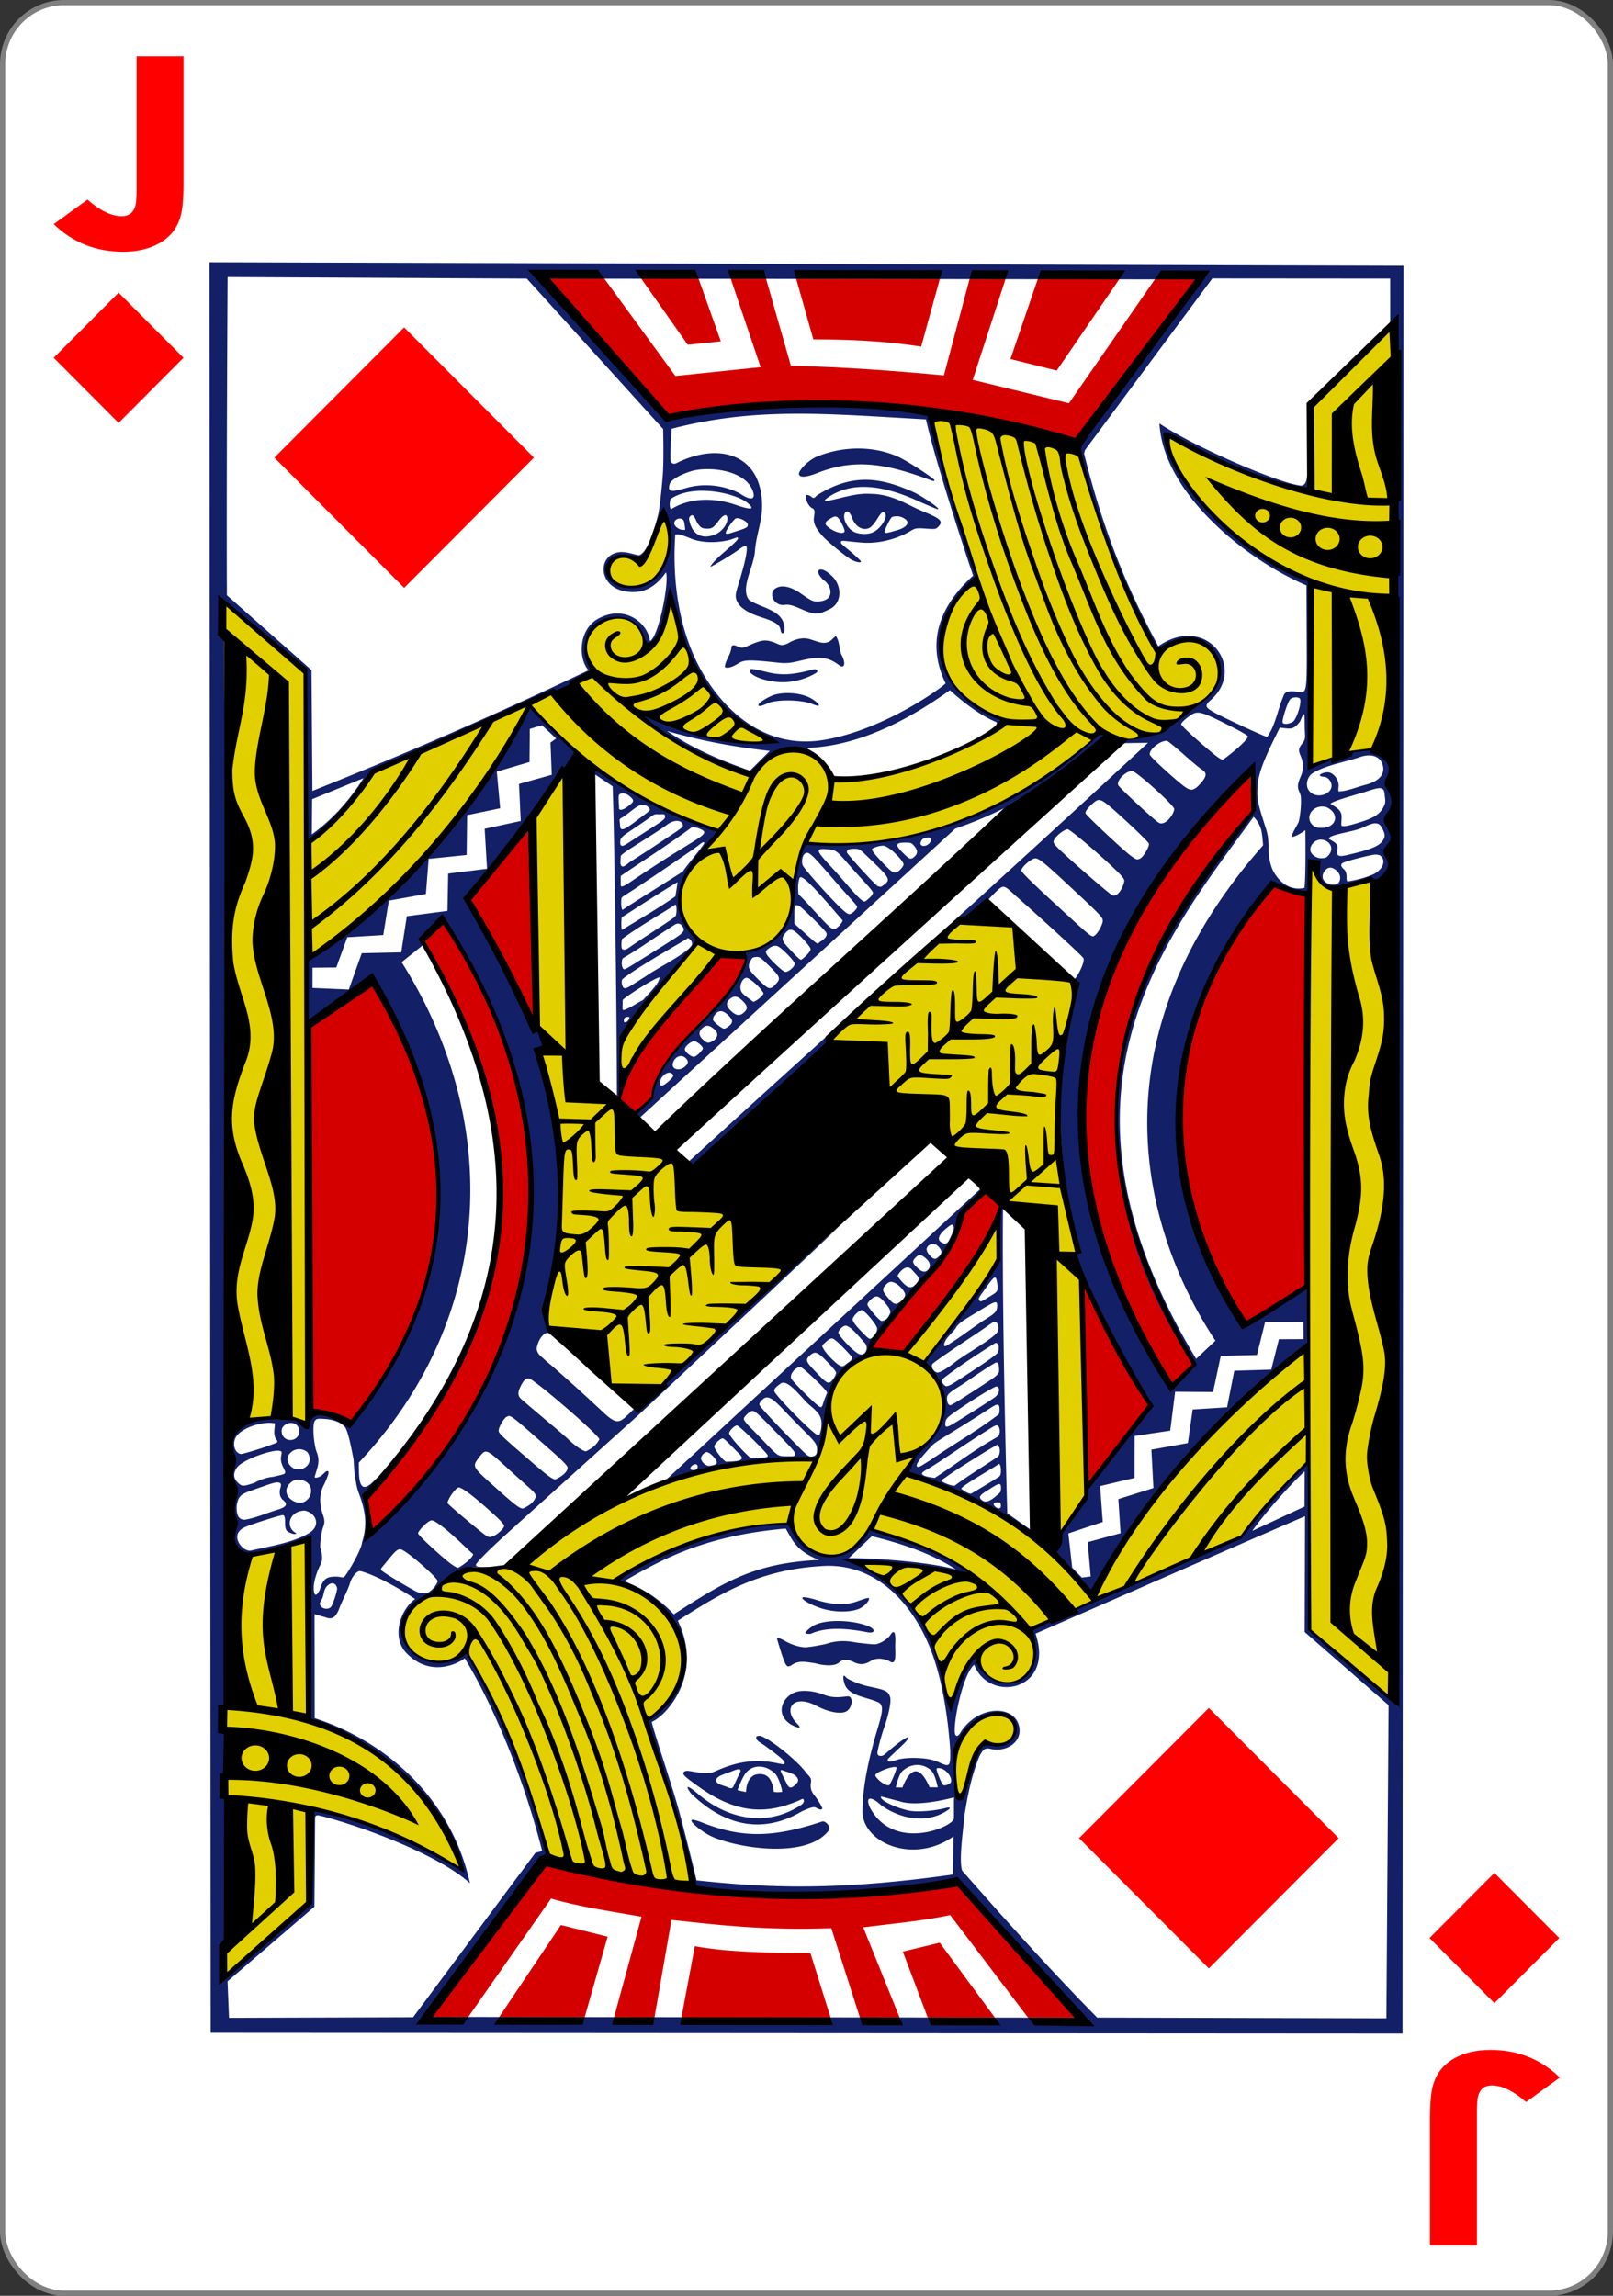 <svg xmlns="http://www.w3.org/2000/svg" width="234" height="333"><rect width="100%" height="100%" fill="#333333" stroke="none"/><g transform="translate(0 -719.362)"><rect width="233.244" height="332.244" x=".378" y="719.74" fill="#fff" stroke="gray" stroke-width=".756" rx="8.919" ry="8.946"/><path fill="red" d="m17.206 761.811 9.414 9.446-9.414 9.445-9.415-9.445z"/><g fill="red" aria-label="J" font-family="Levenim MT" font-size="3.772" font-weight="700" letter-spacing="0" style="line-height:0%;-inkscape-font-specification:&quot;Sans Bold&quot;" word-spacing="0"><path d="M23.441 846.622q0 3.884-.405 5.634-.705 3.051-2.988 4.524-1.814 1.195-4.353 1.195-5.185 0-8.834-4.546l4.31-4.033q2.411 2.732 4.375 2.732 1.344 0 1.728-1.665.17-.725.17-2.71v-21.958h5.997z" font-size="43.703" style="line-height:1.25" transform="scale(1.136 .881)"/></g><g fill="red" aria-label="J" font-family="Levenim MT" font-size="3.772" font-weight="700" letter-spacing="0" style="line-height:0%;-inkscape-font-specification:&quot;Sans Bold&quot;" word-spacing="0"><path d="M-182.614-1165.378q0 3.883-.406 5.633-.704 3.052-2.987 4.524-1.814 1.195-4.353 1.195-5.186 0-8.835-4.545l4.31-4.033q2.412 2.731 4.375 2.731 1.345 0 1.729-1.664.17-.726.17-2.71v-21.958h5.997z" font-size="43.703" style="line-height:1.25" transform="scale(-1.136 -.881)"/></g><path fill="red" d="m58.63 804.63 18.829-18.89-18.83-18.891-18.828 18.89ZM216.794 991.022l9.415 9.446-9.415 9.445-9.414-9.445zM175.37 1004.876l18.83-18.891-18.83-18.891-18.829 18.89z"/><g stroke-width="3.181"><path fill="#131f67" d="m30.562 1014.215-.176-256.812 173.228.509-.148 256.41zm62.405-213.917c-6.193-1.56-6.05 4.098-1.515 4.314 5.083.409 7.27-7.554 4.848-10.697 0 0-2.121 5.999-3.333 6.383zM52.722 832.24l-7.445 3.043-.037 5.107c3.106-2.265 5.535-5.03 7.482-8.15zm50.565 153.518c-1.464-.682-3.227-2.143-2.956-2.4.135-.126.928.105 1.647.404 5.811 2.259 10.325 2.119 17.262-.186.525-.175 1.307.746 1.014 1.251-3.076 4.172-13.01 2.676-16.967.93zm-3.057-6.27c-1.332-1.846.437-.446 1.03.077 4.297 3.684 10.123 4.938 15.132 1.477.233-.237.264-.457.195-.623-.14-.34-.144.022-2.284.702-4.805 1.647-8.85.285-12.793-2.498-1.624-1.154-2.378-1.722-2.378-2.024 0-.276.304-.448.851-.36.339.053 1.284.235 1.976.288 1.2.092 1.109.045 2.34-.476 2.634-1.114 5.058-1.519 7.807-1.063.637.106 1.437.3 1.545.268.617-.188-.29-.936-2.618-2.638-.459-.335-1.029-.622-1.218-.912-.293-.45.027-.57.36-.566.958.012 5.259 3.327 6.732 5.293.448.598.758.661.759 1.283-.087.645-.2 1.263.558 2.167.544.65 1.069 1.692 1.073 1.742.006.057-.108.383-.607.08-.227-.039-.337-.263-.753-.208-.363.048-.952.31-1.6.59-6.037 3.56-11.59 1.812-16.107-2.6zm13.216-.234c.12.011-.414-2.04-1.02-2.645-1.196-1.194-3.023-1.414-4.129-.195-.622.686-1.307 2.6-1.307 2.6s.967.263 1.237.263c.04-.43.044-1.628 1.005-2.33.474-.341 1.492-.33 1.888-.045.786.356 1.117 1.794 1.127 2.354.43.123 1.421.013 1.199-.002zm-7.29-2.963c-.85.348-1.956.581-2.21 1.104-.336.69.844.9 1.459 1.134.85.378.868.24 1.144-.362.172-.376.4-.866.617-1.317.637-1.129.003-.973-1.01-.56zm9.202 1.974c.49-.45.582-.747.146-1.258-.197-.232-.76-.468-1.374-.659-.788-.245-1.132-.541-.638.441l.704 1.403c.362.673.68.494 1.162.073zm-80.42-47.995c.3 0 3.27-.891 4.327-1.322 1.048-.366 1.173-.356.757-.89-.156-.2-.281-.763-.205-1.38l.08-.86c-1.829-.345-4.562.584-5.504 1.76-.67.75-.603 2.424.545 2.692zm-.379 4.198c.556.512.71.53 2.379-.037.584-.359 1.807-.806 2.664-.857 2.011-.489 2.012-.295 1.444-1.48-.261-.544-.346-.995-.264-1.498.098-.597.176-.678-.19-.784-.96-.278-5.436 1.255-6.24 2.45-.564.842-.49 1.563.207 2.206zm104.987 36.46c-.293.4-.8 1.113-1.014 1.594-.368.83-.146.99-.001 2.62.083.945.103 2.413.105 3.202.003 1.51-.021 1.979.48 2.068.443.08.647-.226.86-1.013.106-.393.361-.804.439-1.053.318-1.699.906-4.534 2.239-5.725.185-.14.727-.228 1.71-.238 1.203-.012 1.587-.043 1.96-.299 2.109-1.691.452-3.883-1.427-4.039-2.175-.176-5.177 2.583-5.351 2.883zm8.36-.7c.13 1.95-1.984 3.274-4.13 2.82-.87-.202-1.132-.02-1.717 1.122-1.27 3.132-1.776 6.273-2.115 8.329-.148 1.849-.893 6.662-.36 8.196 6.11 6.962 12.542 14.15 19.586 21.316l41.957.104.318-45.42-12.171-10.612.048-16.8c-13.053 5.635-26.066 11.35-39.094 17.035 2.826 8.37-6.797 10.113-8.898 4.503-1.828 1.537-3.337 9.842-2.664 10.253 0 0 .241.3.646-.36a6.913 6.913 0 0 1 2.47-2.416c2.715-1.541 5.941-.775 6.123 1.93zm-33.393-.888c-2.057-1.507-.951-3.8.76-4.487.907-.363 2.362-.312 3.963.21 1.406.595 2.246.513 3.687.351.957-.096.777 1.745-.223 2.22-.704.333-2.318.173-4.28-.858-3.385-1.777-4.877.52-2.782 2.598 1.162 1.145-.828.226-1.125-.034zM44.81 941.747c1.813-1.069 1.064-2.96-.623-3.278-2.272.041-2.853 2.438-1.229 3.269 0 .291-.808.052-1.244-.249-.677-.467-.056-2.29-.686-2.363-.48.007-5.174 1.527-5.68 1.831-2.11 1.098-.135 3.583 1.089 3.3 2.541-.586 5.995-1.107 8.373-2.51zm-10.48-3.56c.042 1.106.378 1.598 1.167 1.609 1.652-.262 3.189-.983 4.73-1.44 1.205-.361 1.694-.77.778-1.462-.278-.293-.524-.713-.388-1.51.316-.912.075-.958-.346-1.003-.419-.045-1.377.323-3.836 1.188-1.294.455-1.543.652-1.88 1.306-.15.5-.244.808-.225 1.312zm13.658 14.288c.285-.307.918-2.234.919-2.71-.127-.794-.769-.974-1.337-.462-.692.567-.507 1.426-.918 2.084-.143.229-.295.546-.253.674.221.693 1.148.821 1.59.414zm5.396-10.486c21.055-20.566 34.121-49.043 11.391-88.369-2.554-1.003-3.348 2.816-3.593 2.972l-2.915 2.329c15.39 24.476 12.671 52.606-6.216 72.588l.018 1.27c.04 2.794.916 2.674 2.196 1.368 1.355-1.311.448-.243-.106.297-.477.464-1.237 1.388-1.44 1.629.246 1.676 1.39 4.802.665 5.916zm-1.386-6.189c-.216-.556-.444-1.827-.56-2.805-.072-.637-.1-1.238-.135-1.86-.222-1.239-.767-4.08-1.212-4.706-.48-.675-1.654-1.17-2.966-1.249-1.12-.067-1.213-.049-1.453.286-.41.576-.134 3.484.281 4.55.468 1.252.191 1.931-.191 3.17-.134.449-.182.48.059.511 1.049-.066 1.4-1.249 1.814-.896.14.13-.225 1.1-.717 2.08-.518 1.035-.673 2.46-.062 4.216.343.982.196 1.293-.013 1.885-.14.396-.384 1.609-.393 2.816.487 1.515.24 2.192-.048 2.692-.628 1.284-1.114 3.024-.779 4.002.147.429.534.062.818-.672.443-1.45.959-1.773 2.254-1.771.944 0 1.032.305 1.345-.083.71-.88 2.444-4 2.479-4.87.672-2.218.708-4.125-.521-7.296zm10.034 14.588c.572-.199 1.452-1.309 1.453-1.692.003-.422-3.52-3.579-4.987-4.45-.664-.395-.98-.116-2.158 1.338-1.047 1.291-1.184 1.302-.99 1.552.233.3 3.822 2.452 5.014 3.063.412.21 1.111.383 1.668.19zm6.615-5.603c-.525-.372-4.738-4.678-5.99-4.893-.476-.082-2.005 1.514-2.005 1.876 0 .25 2.63 2.719 4.495 4.22.533.428 1.121.78 1.308.78.594-.28 2.116-1.407 2.192-1.983zm4.489-4.052c0-.255-.464-.78-1.6-1.808-2.889-2.616-4.499-3.814-5.007-3.81-.554.167-1.558 1.717-1.619 2.256.188.324 5.023 4.366 5.65 4.759.772.687 2.467-.911 2.576-1.397zm4.545-4.163c.125-.383-.117-.711-.729-1.252a533.348 533.348 0 0 1-3.425-3.091c-3.04-2.762-3.047-2.764-4.026-1.477-1.009 1.326-1.003 1.336 1.96 4.001 3.16 2.842 3.9 3.419 4.39 3.42.751-.318 1.57-.848 1.83-1.6zm-33.92-2.53c-.53-.147-1.018-.061-1.435.244-2.245 1.75.933 4.01 2.243 2.605.872-.79.839-2.487-.809-2.849zm38.584-1.789c0-.294-.652-.953-2.91-2.941-5.59-4.92-5.338-4.732-5.96-4.428-.387.19-1.14 1.51-1.14 2-.001.368.536.878 4.678 4.445 2.43 2.091 3.148 2.62 3.567 2.62.664-.3 1.736-.953 1.765-1.696zm-38.44.139c1.1-.439 1.306-1.532.684-2.397-1.194-.97-2.857-.172-2.886 1.077.205 1.17 1.284 1.665 2.202 1.32zm43.045-4.258c0-.587-9.57-8.838-10.252-8.84-.463 0-.795.345-1.232 1.277-.378.81-.34 1.288.134 1.709.692.613 2.536 2.18 4.29 3.645 1.038.866 2.231 1.9 2.651 2.298.984.932 2.068 1.653 2.484 1.654.594-.318 1.42-.748 1.925-1.743zm-43.54-1.115c.01-.331-.082-.669-.339-.921-.657-.645-1.88-.307-2.188.545-.283 2.006 2.436 2.098 2.527.376zM50.6 862.89l1.881-5.267 5.727-.128.81-5.237 5.894-.773.103-5.412 5.639-.701-.34-5.796 5.23-1.132-.253-5.366 4.753-1.334-.184-4.67.818-.588-2.052-1.923-1.77.526-.04 4.8-4.746 1.399.492 5.31-4.797 1-.068 5.776-5.511.562-.4 5.094-5.377.967-.808 4.99-5.217.32-1.598 4.385-3.446.032-.004 2.936zm62.17 94.348c-.18-.396.29-.336 1.108.14.856.499 2.103.915 2.99.918.37 0 1.69-.214 2.936-.478 1.488-.5 2.808-.529 4.353-.22 1.149.144 2.305.26 2.57.259.767.1 2.07-.77 2.42-1.318.946-1.485.718 1.215.721 1.523.015 1.383.201 2.973-.875 2.232-.637-.304-1.75-.574-2.639-.03-.895.548-1.635.664-2.682.083-.86-.313-1.314-.379-1.958.17-.718.612-2.457.391-3.389.109-1.601-.247-2.497-.462-3.572.318-.573.301-.72.076-1.15-1.092-.429-1.167-.768-2.469-.834-2.614zm4.078-.97c-.102-.152.759-.925 1.34-1.2 1.705-.809 5.09-.768 7.51.057 1.26.43 1.454 1.163.227 1.008-2.554-.496-5.758-.905-8.228.172-.193.096-.802.034-.85-.038zm2.166-3.667c-1.746-.598-2.603-1.234-2.602-1.436 0-.218.375-.177 1.748.17 1.87.64 4.081.978 5.928.387 1.328-.45 1.99-.735 1.99-.463 0 .287-.55 1.034-1.462 1.463-1.817.678-4.212.352-5.602-.121zm37.924-4.416 1.297-.162-.443-4.975 4.777-1.298-.328-4.947 5.091-1.605-.295-5.569 5.29-.951.696-4.873 4.993-.32 1.043-5.301 5.363-.164 1.111-4.405 3.569-.016-.012-2.475-5.56.009-1.183 4.768-5.247.133-1.12 5.238-5.501-.044-.712 5.646-5.174.774-.005 6.081-4.992 1.184.38 5.2-4.987 1.667.556 4.963zM190.442 831.5c-.714.466-.985 1.392-.765 2.146.7 1.707 3.174 1.178 3.468-.063.147-.538-.24-1.35-.915-1.528-.118-.031-.538.004-.756-.203-.158-.15.826-.612 1.406-.436.723.22 1.314 1.102 1.314 1.863 0 .296-.092.734.025.881 1.196-.026 2.567-.629 3.85-.954 2.167-.55 2.953-1.692 2.474-3.03-.399-1.117-1.64-1.56-3.272-.998-2.24.772-4.87 1.139-6.829 2.322zM97.747 953.518c7.346-4.732 11.671-7.437 21.09-7.893-3.358-1.275-3.905-2.945-4.847-4.544-11.67 1-17.87 4.419-23.418 7.61 2.29.995 4.68 2.151 7.175 4.827zm40.915-6.526c-3.556-2.317-7.788-3.72-12.18-4.806l-3.371 3.204c-.196-.115 9.749.104 15.551 1.602zm34.211-30.39c-22.905-32.458-7.447-60.976 8.538-79.14.514-.597.638-.627.523-1.102-.151-.626-.335-3.777-.215-5.598-29.539 26.848-30.344 61.87-11.88 89.689 1.324-1.086 3.993-2.53 3.034-3.849zm3.446-2.77c-3.76-5.774-23.782-37.037 6.917-71.85 0 0-.102-1.778-.33-2.446-.41-1.197-1.05-1.68-1.05-1.68-12.897 17.754-31.638 39.966-8.326 78.608zm-17.466-58.816c.46-.344 1.128-1.593 1.128-2.109 0-.46-.36-.845-3.813-4.075-4.603-4.306-5.397-4.964-5.987-4.965-.558 0-2.014 1.266-2.015 1.752 0 .233 1.354 1.578 4.551 4.52 5.933 5.46 5.653 5.238 6.136 4.877zm4.257-7.915c0-.26-.426-.773-1.434-1.73-2.661-2.526-6.457-5.727-6.79-5.727-.425 0-1.59.863-1.896 1.406-.215.382-.211.469.04.83.47.677 6.408 5.872 8.096 7.18 1.013.858 1.935-1.308 1.984-1.96zm2.302-3.215c.471-.231 1.367-1.765 1.26-2.158-.05-.183-1.556-1.677-3.347-3.32-3.542-3.25-3.748-3.367-4.633-2.641-.802.657-1.304 1.316-1.206 1.58.12.324 5.423 5.294 6.506 6.099.857.636.957.667 1.42.44zm27.065-.208c1.67-1.47-.218-3.085-1.591-2.342-.584.33-.933 1.054-.755 1.536.296.798 1.472 1.235 2.346.806zm3.301-.371c2.823-.678 4.175-1.132 4.766-1.94.41-.559.457-.903-.002-1.816-.423-.843-.918-1.101-2.687-.213-1.214.61-3.918.9-4.864 1.412-.378.3-.194.296.11.474.68.398 1.012.67.937 1.195-.163 1.143-.035 1.319 1.74.888zm-2.98-4.07c1.37-.644 1.096-2.2-.433-2.819-2.019-.491-3.323 1.742-1.671 2.833.442.286 1.566.237 2.104-.015zm4.553-.625c1.981-.622 2.744-1.11 3.317-2.116.454-.797.261-1.154.203-1.925-.09-1.17-.729-1.037-2.576-.427-.902.319-5.216 1.43-5.277 1.836 2.08 1.097 1.548 1.673 1.563 3.07.109.317 1.086.09 2.77-.438zm-27-1.895c.001-.528-5.526-5.519-6.113-5.52-.914 0-2.225 1.304-2.03 2.021.088.326 5.272 5.135 5.919 5.492.906.489 2.166-1.198 2.225-1.993zm3.186-3.103c.239-.173.663-.618.942-.99.598-.797.556-1.242-.157-1.663-.26-.155-1.42-1.121-2.575-2.15-1.157-1.027-2.252-1.918-2.434-1.98-.954-.118-2.68 1.285-2.503 2.004.103.377 4.34 4.223 5.285 4.798.611.372.905.368 1.442-.02zm7.505-7.416c0-.142-.962-.713-2.502-1.485-4.71-2.36-4.791-2.377-6.266-1.276-.505.378-.92.809-.92.957 0 .151 1.02 1.16 2.321 2.294 2.7 2.355 3.364 2.863 3.74 2.864.78-.525 3.506-2.702 3.627-3.354zm6.601-2.206c.583-.64 1.24-2.86.93-3.307-.286-.263-1.02-.224-1.373.07-.364.301-1.265 3.09-1.127 3.421.14.337 1.065.18 1.57-.184zm-51.625 94.46c.447-.054 1.32-.554 2.593-1.556 1.359-1.07 5.663-3.452 6.132-4.41.21-.546.059-1.329-.39-1.389-.34-.045-.414.194-3.276 2.086-1.931 1.277-5.324 3.558-5.834 4.042-.222.518.277 1.172.775 1.227zm-.422 15.275c2.947-1.875 5.335-3.817 9.176-5.988.297-.359.343-.894.163-1.332-.223-.54-.533-.327-1.695.413-2.832 1.75-5.745 3.81-8.184 5.337-.782.486-1.44.755-1.276 1.029.219.363 1.427.475 1.816.541zm2.861 1.156c1.938-1.454 4.257-2.842 6.327-4.248.29-.265.366-1.16.07-1.528-.234-.29-.04-.236-.613.062-.837.435-5.85 3.569-6.784 4.278-.544.412-.997.619-.863.763.626.371 1.29.6 1.863.673zm2.432 1.131c.401-.246 3.846-2.265 4.123-2.534.317-.307.227-1.684-.08-1.793-.871.635-5.465 3.2-5.474 3.615.467.386 1.083.743 1.431.712zm3.68.286c.53-.444.635-.52.647-1.02.021-.903-.222-.865-1.625.054-.98.581-1.577.99-1.402 1.34.695 1 1.683.213 2.38-.374zm.377 1.848c.275-.093.277-.224.238-.54-.043-.351-.1-.336-.515-.337-1.115.037-.111.967.277.877zm-13.394-5.077c.508-1.535 1.219-2.749 2.379-3.899 4.635-3.767 3.227-8.412.309-12.196a323.049 323.049 0 0 0 10.83-14.743v-7.685l.437.043c-.175 16.77.618 44.27.618 44.27l3.758 2.643-.507.23c.619-.088-10.94-6.762-17.824-8.663zm3.402-1.91c3.206-2.219 6.323-3.963 9.502-6.325.338-.256.538-.27.548-.85.02-1.108-.22-1.12-1.408-.34-.526.346-2.454 1.581-4.283 2.714-1.91 1.181-3.678 2.232-4.033 2.61-1.79 1.903-2.451 2.799-2.269 3.072.192.285.554-.023 1.943-.882zm3.5-5.382c1.647-.994 5.588-3.503 5.947-3.812.624-.539.735-1.398.172-1.497-.275-.049-3.325 1.816-5.903 3.608-1.255.872-1.534 1.074-1.535 1.897-.001.5.327.404 1.32-.196zm1.647-3.912c5.05-3.292 4.92-3.013 4.812-4.242-.036-.415-.135-.603-.336-.639-.157-.027-1.05.56-2.055 1.21-1.005.648-2.203 1.518-2.804 1.9-1.755 1.118-2.336 1.418-2.337 2.059 0 .632.184 1.03.489 1.031.114 0 1.118-.593 2.23-1.319zm-.72-2.555c2.326-1.507 4.889-3.206 5.238-3.61.425-.491.35-1.56-.19-1.56-2.335 1.43-5.144 3.31-7.12 4.795-.255.207-.58.404-.681.674-.02.35.456.81.646.825.385.003.976-.392 2.107-1.124zm-1.506-5.11c1.776-1.103 3.391-2.414 5.155-3.527 1.325-.832 1.7-1.09 1.623-2.137-.045-.604-.623-.257-2.867 1.113-1.645 1.006-2.401 1.403-2.985 2.09-.41.87-1.76 1.684-1.833 2.678-.002.369.265.194.907-.217zm5.457-6.637c1.364-.828 1.493-.847 1.347-1.95-.184-1.38-.338-1.299-1.643.529-.858 1.201-1.152 1.55-1.022 1.773.222.382.467.165 1.318-.352zm-4.95-10.16c-.143-.615-.348-.482-1.035.071-1.264 1.018-1.463 1.756-.678 2.143.417.206.74.183.99-.32.536-1.084.687-1.467.724-1.894zm-7.084 9.64c-.162-.562-.906-1.326-1.473-1.596-.562-.269-.903-.22-1.441.408-.496.578-.266.923.477 1.789.544.635.765.836 1.193.837.521-.187 1.352-.83 1.244-1.439zm-27.4 24.159c-.36-.64-1.125-1.317-1.475-1.205-.372.12-.735.609-.74.917.153.629.73 1.055 1.173 1.068.837-.108 1.345-.241 1.041-.78zm3.338-.971c-.72-.7-2.143-2.244-2.376-2.244-.365 0-1.236.838-1.236 1.183 0 .408 1.294 2.08 1.726 2.213 1.091-.091 3.095.023 1.886-1.152zm4.118.2c-.075-.337-4.126-4.307-4.425-4.308-.387 0-1.152.78-1.153 1.14 0 .289 1.307 1.862 2.517 3.026.601.58.655.663 1.393.558.806-.114 1.855.047 1.668-.415zm7.17-.876c0-.8-.454-1.24-2.283-3.065a161.511 161.511 0 0 1-2.492-2.557c-1.367-1.438-1.952-1.88-2.498-1.881-.431-.002-1.092.64-1.093 1.05 0 .262 3.366 3.82 6.416 6.842.676.67.98.866 1.63.548.374-.234.32-.63.32-.937zm-5.265-9.529c-.686.517-.942.729-.946 1.074-.005.527 5.806 6.414 6.325 6.414.305 0 .258-.038.439-.67.363-1.918-.204-2.482-1.71-3.75-1.01-.85-3.045-3.774-4.108-3.068zm10.268-3.921c-1.621-1.788-2.519-2.611-2.849-2.611-.225 0-.564.199-.929.57-.607.527-.55.508-.166 1.137.199.327.757.97 1.24 1.43.893.85 1.351 1.12 1.783.714.382-.36 1.326-.785.921-1.24zm-.841-4.458c-.396-.004-1.063.651-1.063 1.008 0 .302 1.315 1.823 2.233 2.581.743.614 1.093.779 1.61.375.389-.515.302-.988.06-1.382-.656-.69-2.092-2.55-2.84-2.582zm4.565.443c-.01-.52-1.669-2.51-2.195-2.709-.438 0-1.367.935-1.368 1.368 0 .231.355.748.957 1.393 1.184 1.267 1.488 1.546 1.747 1.349.423-.324.868-.89.859-1.4zm1.88-2.236c.11-.436-.184-.886-.847-1.654-.828-.96-1.236-1.024-2.019-.283-.29.274-.424.513-.424.646 0 .366 1.738 2.402 2.06 2.403.748-.084.977-.584 1.23-1.112zm-3.071 5.036c-.157.657-.458 1.085-1.148 1.39-5.321 3.516-5.158 9.256-6.3 14.554-8.609-.09-22.223 3.14-22.139 3.311l45.81-42.384s.568.13.22.502c-3.706 2.443-3.483 7.202-5.921 9.582-4.075 4.517-7.862 8.434-10.522 13.045zm-24.856 17.305c.074-.48-.405-.611-.825-.226-.412.378-.25.674.335.612.308-.032.452-.146.49-.386zm14.101-1.767c.17-.403-.231-.781-2.68-3.286-2.478-2.536-3.04-3.13-3.47-3.13-.364 0-1.255.828-1.255 1.167 0 .156.39.67.866 1.142.476.472 1.38 1.4 2.009 2.06 1.082 1.139 1.597 1.688 2.01 1.954.404.26.71.247 1.36.248.89 0 1.084.028 1.16-.155zm4.253-7.959c.169-.498.41-.938.412-1.125.003-.348-3.126-3.289-3.656-3.604-.634-.378-1.828.852-1.532 1.571.082.199 1.013 1.208 2.068 2.243 1.343 1.316 2.014 1.935 2.232 1.905.224-.031.255-.34.476-.99zm1.315-3.085c.23-.31.417-.718.417-.909 0-.215-.523-.8-1.272-1.576-1.396-1.447-1.754-1.614-2.52-.94-.763.67-.505.98.833 2.377 1.675 1.75 1.864 1.962 2.542 1.048zm12-13.78c.522-.57.534-.853.058-1.374-.203-.221-.497-.544-.654-.718-.43-.474-.999-.396-1.587.217-.28.294-.466.59-.466.69 0 .102.301.507.669.902.825.888 1.336.985 1.98.282zm1.839-2.176c.355-.497.196-1.044-.466-1.602-.627-.528-.94-.55-1.382-.1-.59.602-.495.803.137 1.45.716.73 1.291.84 1.711.252zm1.474-1.805c.49-.45.482-.836.043-1.35-.41-.481-.836-.613-1.27-.4-.754.37-.675 1.007.065 1.726.45.437.661.483 1.162.024zm-35.134 90.483c9.368.977 19.433 1.663 37.181-.85l.097-5.538c-5.54 3.962-12.802 1.233-13.214-3.336-.043-4.072 1.146-8.767 2.147-12.115.745-2.488.959-3.448.265-3.933-1.53-.795-4.246-.898-4.938-2.554-.331-.873-.362-1.807.124-1.14.223.305 1.989 1.063 3.368 1.348 2.403.496 2.789.661 3.06 1.569.171.573-.228 2.55-.863 4.334-.455 1.277-.987 3.328-.988 3.724 0 .432.368.503.78.384.179-.052 1.024-.828 1.557-1.264 2.311-1.891 2.981-1.834 1.007.017-.786.736-1.869 1.751-1.869 1.828 0 .392.4.348 1.287.055 1.366-.452 4.566-.393 5.989.266 1.77.82 1.844.784 1.807-1.695-.312-4.633-1.125-10.115-2.76-14.395-2.495-6.527-7.685-12.587-15.367-12.323-9.364.437-15.02 3.859-21.395 7.958 3.836 7.853-1.733 13.859-3.749 14.65-.194.076 2.51 7.98 3.665 11.997 1.048 3.648 2.809 11.013 2.809 11.013zM141.18 802.85c-.217-.517-5.403-16.131-6.851-22.66-14.08-.771-24.492-1.859-36.896 1.363 0 0-.275 4.397-.145 4.611.125.543.552.531.9.354 5.732-2.887 11.937-1.576 12.357 5.56.161 2.725-.838 4.645-1.023 7.23-.162 2.257-2.097 5.263-.929 6.98.15.21.974.627 2.1 1.072 2.102.83 2.925 1.592 3.077 2.856.228.873-.353 1.458-.527.562-.11-.569-.218-1.07-2.812-1.89-2.529-.8-3.21-1.724-3.462-2.211-.346-.671-.28-1.147.047-2.215.695-2.274 1.382-4.594 1.32-5.69-.022-.394-.497-.203-1.105.271-.772.603-4.074 2.596-4.167 2.51-.043-.04.546-.843 1.47-1.654 1.122-.984 2.518-2.176 2.519-2.394 0-.388-.164-.119-1.25.177-1.895.477-4.077.406-5.543-.192-1.243-.505-2.115-.798-2.3-.523-.471 6.95.641 14.117 3.805 19.71 2.834 5.083 8.73 11.45 17.612 10.033 9.177-1.463 18.113-8.238 17.792-8.247-3.414-7.133.495-12.437 4.01-15.613zM68.18 992.53c-4.06-3.749-14.302-7.834-21.343-9.711-.564-.113-1.118-.36-1.123.254l-.102 12.849-12.602 10.832.214 5.293 26.705-.086 17.762-23.88s.855-.139.95-.285c-3.237-12.695-8.122-22.837-11.228-27.921.052.063-4.48 3.358-8.457-.75-2.231-2.306-.854-6.35 1.268-7.829-1.787-1.212-5.49-3.41-7.918-4.046-.505-.114-1.26.825-1.508 1.675-.446 1.382-1.186 2.618-1.683 4.01-.547 1.165-1.072 1.34-1.884 1.012-1.266-.347-1.601-.468-1.601-.468l.02 15.105c9.71 3.112 19.7 11.066 22.53 23.946zm40.614-161.376 2.882-2.871c-4.553-.52-9.326-1.274-14.91-2.893 3.875 2.656 7.934 4.302 12.028 5.764zm-15.808-8.106c5.074 1.562 11.492 5.2 19.514 3.843-7.307-2.676-12.85-8.914-15.197-21.603-.521 2.462-1.598 7.58-3.282 8.133-2.354-8.422-11.873-3.537-8.069 3.334-9.65 6.079-21.245 9.502-31.765 14.187 0 0-1.589 4.464-9.473 10.572-1.476-7.175.31-17.814-.601-25.022l-12.33-10.736c.185 2.042.097 3.308-.005 5.7.338.417.806.635 1.281.896.74 41.32-.392 82.164-.435 119.694-.156 23 .472 46.964.075 68.679l-.463.785.012 5.19 12.622-11.023s-.575-7.833.095-13.816c7.953 1.482 15.368 4.929 22.015 8.707.838.215-4.06-15.042-21.942-21.837 0 0-.018-4.764-.002-15.118.014-9.99-.154-11.047-.395-11.21-.725.723-9.885 3.548-10.348 3.068.245.076-2.557-17.685-.109-20.38l8.758.18c2.503 1.863 1.5-.403 2.954-.774.873-.214 4.922 1.242 4.922 1.242 16.719-18.1 15.093-47.9 3.137-64.68-3.072 2.288-6.34 5.39-9.419 6.72-.036-.098-.042-9.245-.042-9.245 15.963-9.395 33.352-36.644 32.246-36.738 0 0 4.932 4.43 6.845 6.933L67.81 849.68c3.598 6.682 7.237 12.742 9.596 18.617.319.795 1.305.773 1.553 1.61.21.714-.739 1.705-.609 2.493 3.306 11.69 4.042 24.09.748 35.32-.695 2.527.568 4.578 2.258 6.482.14.166-1.575-1.369-1.729-1.454-.588-.325-1.571.814-1.78 2.253.134.882.655 1.038 1.343 1.753 1.214.93 6.035 5.307 8.159 7.307 1.885 1.775 2.374 1.855 3.648.6.36-.308.733-.728 1.081-.988.065.097.536-.353.697-.497l28.47-25.486c3.308-2.96-28.43 26.743-28.43 26.743s-15.39 13.857-19.165 17.273c-3.9 3.528-4.426 4.3-4.582 4.563-.279.468 1.255.457 1.953.363.055-.008-.586.135-1.235.13-4.002-.828-5.371 3.24-7.895 4.056-6.683 4.351-2.204 11.357 4.178 9.053l1.554-.685c3.857 6.607 9.416 18.641 12.018 29.098l-1.055.447-16.852 23.18 95.382.115c-6.843-6.28-12.66-13.987-18.587-19.758-9.515 2.605-38.278 2.037-37.822.9 0 0-4.332-16.218-6.783-24.185 7.828-6.15 7.04-15.864-4.305-20.239 8.273-5.99 16.594-8.013 24.705-8.49 2.625 6.155 8.81 6.55 11.737.92.02-.063 10.963 3.108 14.994 6.53-5.984-.577-11.893-1.68-17.882-1.95 5.27 1.921 10.63 6.927 12.34 12.646.84 2.042 2.118 8.784 2.458 8.81 0 0 2.009-7.784 3.557-7.353 3.94 7.585 10.759 1.89 7.898-4.151 10.067-4.404 21.395-9.322 30.656-13.404 2.706-3.742 9.358-10.848 9.795-10.878 0 0 12.308-64.34 12.336-85.855-.369-25.864.642-54.653-.536-78.847l-.002-6.953-25.802-.02-18.456 24.884s-.139.395-.136.567c2.5 10.052 5.713 18.609 10.76 27.9 6.991-4.843 12.866 3.152 7.621 7.783-.984.87-.721 1.09.262 1.697.969.599 7.593 3.673 7.901 3.673 1.201-1.636 1.552-4.054 2.363-5.9.205-.704.783-.79 1.938-.664 1.484.163 1.476.73 1.438-7.955l-.032-7.461c-8.949-3.803-20.79-13.46-21.33-23.488 5.173 3.47 17.062 8.52 20.239 8.975 1.394.36 1.183-1.876 1.228-2.774.377.233.51 3.688.51 3.688-5.254-1.467-8.009-1.172-21.117-8.178 2.237 9.866 12.967 17.658 20.75 21.215 0 0 .32 4.685.296 9.933-.073 16.003.1 16.708.1 16.708 0-.008 4.288-1 5.478-1.54 2.128-1.563 5.532-.36 6.001.794.683 6.04.01 11.64-.144 17.407-3.63.234-5.62.934-7.411.999-1.164-.145-1.871-.152-2.466-.762-1.728-3.445-1.62-1.262-1.834 1.324-.16.765-4.498-.572-4.93-.803-18.771 19.817-17.207 42.66-4.508 63.828 2.105-1.303 5.73-3.789 9.352-5.42.083 2.691.125 8.231.125 8.231-14.687 9.881-32.296 36.086-31.702 36.16l-5.952-6.552s3.76-5.481 5.085-6.93c.154-.166.255-1.867.255-1.867l9.127-12.101c-4.109-6.714-6.914-12.454-9.835-19.056-.165-.552-.878-2.925-.72-3.149-6.041-25.255.562-37.806.078-38.763 0 0-.08-.505-.209-.604-.199-.152.052-.298.276-.658.435-.699 1.127-2.133.892-2.558-.174-.314-5.095-4.852-9.315-8.588-2.22-1.965-2.132-2.19-3.282-1.12-.426.397-1.475 1.528-1.475 1.528-15.285 12.969-27.417 24.781-42.757 38.588l-.734-.615c22.315-20.342 44.836-40.481 66.936-61.022l-3.882.056c.11-.258.272-.5.497-.57 2.081.005 4.223-.573 5.77-1.378 3.152-2.147 7.675-5.02 8.033-7.856-.219-5.46-5.225-6.256-8.844-3.592-5.014-8.307-8.978-18.298-11.096-27.623-.1-.463-.808-1.262-.913-1.79 1.081-3.095 18.18-24.462 18.18-24.462l-95.851-.115 18.213 19.996c.002-.797 26.003-3.588 37.905-.24l7.218 23.694c-6.596 5.848-8.556 15.475 3.551 20.504.235.47-1.15 1.24-1.15 1.24.193-.288.528-.587.393-.852-3.263-1.316-6.755-4.644-6.755-4.644-7.296 5.227-14.112 8.133-20.786 8.384 0 0 3.52 2.2 4.197 4.614 0 0-.327-.037-.412-.133-.722-.814-2.38-3.445-3.781-4.222-2.375-.526-3.78-.147-5.657 1.04l-2.542 2.25c-5.82-1.635-12.284-4.307-15.841-8.355zm-1.058 57.968 2.661-2.408c.307-1.79.838-4.064 3.087-6.54 2.495-2.746 5.253-5.327 7.284-7.772 2.44-2.938 3.765-5.597 3.127-6.831 3.63-.597 6.967-3.538 7.08-8.885.047-2.808 1.527-6.903 1.638-6.846 0 0 25.336-.762 42.785-16.018 0 0 1.221.245.935.448-6.613 6.074-13.642 10.55-21.947 13.394l-45.84 41.996zm5.076-4.819c.685-.628.84-.834.453-1.13-.59-.451-1.727.477-1.729 1.411 0 .594.511.42 1.276-.28zm2.373-2.14c.545-.478.525-.827.076-1.241-.618-.57-1.518-.221-1.822.696-.306.924.89 1.298 1.746.546zm2.089-1.937c.28-.293.51-.594.51-.668.001-.325-.872-1.064-1.257-1.065-.491 0-1.37.757-1.37 1.182-.001.354.879 1.083 1.308 1.084.164 0 .528-.24.809-.533zm1.972-3.61c-.623-.483-1.033-.488-1.547-.016-.598.548-.537 1.152.175 1.728.54.52.773.47 1.506.056.615-.577.726-1.116-.134-1.769zm2.308-.32c.675-.52.58-.948-.154-1.625-.772-.711-1.369-.718-1.92.035a1.23 1.23 0 0 0-.245.646c0 .275 1.273 1.32 1.609 1.32.184.001.432-.161.71-.376zm2.223-2.013c.573-.549.5-.941-.32-1.72-.69-.654-1.17-.705-1.778-.187-.63.535-.5 1.101.208 1.754.718.662 1.25.765 1.89.153zm2.518-2.337c.42-.409.308-.376.01-.82-.46-.686-1.802-1.822-2.184-1.823-.481 0-.903.706-.9 1.403.003.693.37.975 1.325 1.668.634.46.44.501.929.239.27-.146.64-.446.82-.667zm1.997-1.675c.902-.941.731-1.124-1.44-3.232-.736-.715-.889-.797-1.416-.757-.5.038-.535.151-.793.636-.476.894-.125 1.349 1.24 2.688 1.406 1.378 1.614 1.496 2.41.665zm2.232-2.197c.348-.28.582-.607.582-.815 0-.368-1.758-2.165-2.386-2.497-.445-.234-.91-.102-1.488.353-.347.274-.339.34-.257.642.134.493 2.395 2.69 2.768 2.69.155 0 .461-.116.781-.373zm2.213-1.97c.374-.35.671-.774.671-.96 0-.395-1.894-2.416-2.48-2.7-.499-.24-.79-.14-1.283.494-.568.733-.347 1.068.777 2.261 1.066 1.133 1.408 1.476 1.607 1.476.066 0 .34-.225.708-.57zm2.09-2.061c.48-.268 1.107-.831.853-1.293-.269-.472-3.585-3.713-3.943-3.89-.7-.345-.681.152-.683 1.755l-.001.833 1.527 1.378c2.225 2.01 1.728 1.519 2.247 1.217zm2.705-2.277c.264-.242.514-.652.511-.803-1.376-1.546-5.38-6.433-6.104-6.253-.076.018-.106.022-.158.161-.18.49-.255 1.5-.131 2.32 1.264 1.12 4.243 4.766 4.918 4.992.403.143.582-.067.964-.417zm2.157-2.076c.254-.223.462-.525.462-.671 0-.147-.445-.66-.919-1.175-.473-.514-1.4-1.555-2.06-2.313-3.771-4.338-4.045-4.662-4.622-4.223-.38.289-.472 1.31-.283 1.692.327.659 4.447 5.24 5.776 6.421.844.752 1.011.827 1.646.269zm2.177-1.913c.323-.279.587-.65.587-.823 0-.174-.607-.88-1.244-1.57-.637-.69-1.698-1.866-2.358-2.614-1.692-1.92-1.706-1.99-2.971-2.11-1.917-.183-1.662.205.507 2.538.525.565 1.516 1.68 2.203 2.478 1.607 1.867 2.317 2.555 2.635 2.556.141 0 .318-.175.64-.455zm2.219-1.994c.983-.759.79-1.008-2.402-4.047-1.046-.996-1.12-1.154-1.934-1.155-.82-.001-1.084.154-1.084.519 0 .223 4.156 4.778 4.46 4.89.41.152.457.182.96-.207zm2.331-2.19c.263-.257.478-.59.478-.74 0-.327-.902-1.384-1.748-2.068-.396-.32-.895-.652-1.216-.652-.543 0-1.475.28-1.636.52-.104.154 1.13 1.56 2.344 2.739.803.781 1.118.85 1.778.202zm2.047-1.862c.515-.472.512-.906-.013-1.54-.381-.46-.496-.506-1.28-.507-1.487-.002-1.53.348-.382 1.48.855.842 1.09 1.104 1.675.567zm2.192-1.977c.579-.675.085-1.047-.865-.65-.225.093-.346.339-.393.452-.294.702.7.847 1.258.198zm-36.556 5.668c-2.115 1.226-5.67 3.55-8.087 5.101-.065.334-.112 1.184-.001 1.846 1.37-.855 5.774-3.434 7.774-4.888a40.2 40.2 0 0 0 .314-2.059zm3.885-5.633c-.07-.331-.307-.122-.934.364-.82.635-7.776 5.362-9.624 6.55-.702.453-1.363.834-1.438.993-.071.15-.141 1.436.124 1.76 1.507-1.055 8.659-5.452 8.766-5.605.74-1.082 2.39-2.971 3.106-4.062zm-.817 14.269s-8.537 9.412-11.285 14.102c0 0-.026 5.369-.11 8.46l-.465.12s-.028-8.287-.13-17.28c-.255-22.475-.488-27.932-.488-27.932l-2.765-1.868-.114-.884s12.271 7.923 18.263 9.191c-4.388 6.305-8.44 8.734-2.906 16.091zm-10.131 11.256c.171-.378.055-.36-.297-.346-.259.01-.406.23-.418.47-.014.274.013.34.246.299.167-.03.386-.24.469-.423zm2.054-2.79c1.228-1.387 2.244-2.287 2.427-3.308-.786.118-5.312 3.028-5.384 3.336.042 1.544-.342 1.729 1.04 1.05.606-.302 1.097-.674 1.917-1.078zm.391-3.441c1.32-1.006 6.13-3.378 6.683-4.548.214-.538-.471-1.044-.579-.995.087.071-6.888 3.903-9.434 5.915-.227.259-.17.702-.019 1.068.278.675.835.128 3.35-1.44zm-1.597-1.855a550.65 550.65 0 0 0 5.673-3.566c1.436-.915 1.721-1.222 1.205-1.901-.206-.271-.486-.432-.96-.241-4.155 2.653-4.513 3.102-7.667 4.96-.213.523-.162 1.304.167 1.581.239.013.64-.257 1.582-.833zm-.011-2.868c3.785-2.51 5.826-3.78 5.961-4.058.149-.306.194-1.502-.053-1.63-1.408.983-5.173 3.095-7.746 5.01-.067.393-.147 1.278.06 1.469.521.198.677-.061 1.778-.791zm-.438-9.08a197.014 197.014 0 0 1 8.17-5.263c2.43-1.48 2.836-1.809 1.904-2.253-.32-.153-.966-.394-1.38-.267-3.23 2.392-6.819 4.68-10.242 7.002-.085.348-.002 1.03-.023 1.337-.033.476.65.07 1.57-.557zm-.375-2.68c.226-.182 1.669-1.059 3.206-2.079 4.122-2.735 4.608-3.002 4.608-3.292.001-.796-1.187-.967-2.27-.158-1.987 1.484-6.73 4.187-6.742 4.572-.018.566-.122 1.123.057 1.372.228.315.561.052 1.141-.415zm1.194-3.71c4.194-2.683 4.028-2.558 4.028-3.04 0-.421-.407-.233-1.048-.277-.605-.04-.616.115-1.767.913-2.447 1.695-3.343 2.16-3.6 2.66-.08.158-.138.781.01.919.295.271.635-.061 2.377-1.176zm.28-2.673c.822-.627 1.48-1.087 1.535-1.219.12-.286-.499-.797-.965-.797-.506 0-.9.24-2.154 1.23-1.108.873-1.332.69-1.245 1.184.05.286.055.919.158 1.034.267.297.84-.035 2.672-1.432zm-1.694-1.738c.887-.684 1.074-.825.429-1.42-.584-.538-1.266-.672-1.626-.342-.2.241-.007 1.66-.03 1.943-.035.454.622.286 1.227-.18zm18.996-14.765c0-.294 1.543-1.329 2.7-1.564 1.475-.3 3.325-.141 4.62.455 1.115.514 2.324 1.747.532.995-1.646-.675-5.176-.688-6.455-.146-.95.441-1.397.554-1.397.26zm-1.138-5.193c.12-.11 1.66.257 2.508.463 2.275.555 4.144.233 6.53-.397.56-.148.838.208.492.469-1.212.77-2.784 1.217-4.139 1.331-2.98.252-6.186-1.151-5.391-1.866zm-14.61-4.064c1.272-.57 2.836-8.592 2.338-9.973-1.56 2.185-3.307 3.165-5.793 2.782-4.072-.625-4.216-5.234-1.07-5.694 1.257-.184 2.794.58 3.047.402 1.342-.577 2.398-4.718 2.728-6.058.242-1.314.602-4.957.657-6.116.116-2.466.014-6.103.014-6.103L76.417 759.77l-43.4-.223s-.181 30.533-.1 46.153L45.19 816.56l.13 17.529c13.74-5.494 27.038-11.265 40.058-17.508-1.507-1.66-1.457-5.837 1.296-7.414 4.053-2.322 7.413.762 7.605 3.186zm10.872 3.729c.094-.989.894-1.8.952-2.805 0-.224.197-.483.842-.167.842.412 1.101.123 2.054-.28 1.691-.713 2.175-.696 3.475-.216.842.416 1.1.413 1.89.038 1.08-.654 2.228-.866 3.178-.558 1.416.455 1.908.706 2.718.347.407-.18.918-.859 1.007-.808.58.796.461 2.047.832 2.75.656 1.196.398 2.051-.376 1.463-1.628-1.237-2.897-1.269-5.235-.74-1.368.31-2.056.552-3.572.385-4.695-.518-5.014-.389-5.969.197-.928.568-1.64.626-1.796.394zm12.618-7.812c-1.356-.313-2.904-1.448-4.027-1.146-1.384.085-2.171-1.417-1.46-2.239 1.217-1.085 3.102.013 3.834.525 1.59 1.113 1.816 1.201 2.46 1.202 2.64-.045 2.138-2.314.863-3.143-.757-.731-.83-1.204-.67-1.383.262-.289 1.015-.044 1.84.757 1.58 1.366 1.613 4.088-.328 4.907-.966.495-1.6.731-2.512.52zm5.523-7.858c-1.228-.82-3.413-2.66-3.984-3.315-.964-1.108-1.35-1.816-1.227-2.704.095-.69.21-1.102-.273-1.332-.513-.243-1.004-1.288-.904-1.836.028-.152.607-.06.956.342.444.067.352-.176.835-.468 5.026-3.094 9.055-2.491 13.816-.356 1.382.613 4.987 3.133 3.055 2.314-.115-.048-1.38-.554-2.657-1.148-4.13-1.824-8.731-2.931-12.482-.598-.646.415-1.036.733-.535.734 2.108-.374 4.192-1.178 6.356-1.05 3.227.043 5.176 1.51 7.595 2.524 2.625 1.082 3.131 1.452 2.173 2.341-.271.274-.488.266-1.756.175-1.363-.097-1.477-.061-2.244.39-2.014 1.182-4.627 1.825-6.947 1.643-2.733-.214-3.026-.416-3.082-.054-.037.231.55.633 1.359 1.315.613.518 1.438 1.28 1.51 1.398.228.37-.813.187-1.564-.315zm-.762-4.023c-.005-.298-.606-1.592-.965-1.926-.344-.322-.615-.197-1.35.278-.553.357-.613.64-.105 1.055 1.08.884 2.43 1.107 2.42.593zm4.117.183c1.104-.49 2.23-2.23 1.72-2.795-.303-.337-.567-.018-1.147.925-.278.452-.756 1.024-.96 1.155-.903.58-2.092.036-2.59-1.245-.302-.774-.62-1.266-.972-.973-.637.53.08 2.443 1.344 2.939.747.293 1.83.337 2.605-.006zm3.432-.282c1.12-.316 1.655-.779 1.561-1.227-.077-.372-.883-.812-1.43-.812-.245 0-.725-.01-.897.2-.381.465-.988 1.88-1.015 2.032.13.312.509.167 1.781-.193zm3.878-7.664c-5.577-1.97-9.984-2.762-15.294-.687-1.701.677-2.672.746-2.756.193-.071-.467 1.155-1.849 2.478-2.486 3.707-1.554 8.156-1.695 11.881-.046 1.392.629 5.298 3.189 5.298 3.421 0 .255-.354.057-1.607-.395zm65.235 57.576c1.33-.643 1.944-1.909 1.13-2.658-.238-.22-.571-.22-.848-.22-.465 0-3.957.856-4.635 1.188-.442.217-.282.597.139.948.195.162.338.51.368.889.038.487-.068.928.283.853.713-.15 1.837-.293 3.563-1zm-4.963 1.17c.38-.633.22-1.503-.775-2.037-.518-.248-.928-.116-1.346.43-.99 1.657 1.463 2.372 2.12 1.607zm-4.982.771c.216-2.118.121-8.376.121-8.376s-1.24.961-2.022.994c.288-.915.6-1.251 1.045-2.147.257-.95.4-2.63.33-3.591-.076-1.053-.883-1.082-.048-2.972.426-.965.504-1.982-.045-3.179-.237-.59-.313-.93.306-1.678.576-.695.35-1.043.34-2.493-.011-2.01.002-2.337-.662-.717-.99 1.342-1.444 1.085-2.95.921-1.46 3-3.169 6.145-3.24 8.732-.044 1.623-.067 1.875 1.029 5.288.408 1.27.548 1.693.57 3.229.02 1.466.138 1.981.38 2.791.429 1.44 2.18 3.824 4.846 3.198zm-50.861 134.943.01-3.018s-5.252 1.482-7.915.563c-2.742-.685-2.734-.81-2.68-.537.096.487 2.13 1.478 4.015 1.886 1.325.288 3.98.003 5.284-.35.74-.201.817-.012.521.196-3.222 2.31-7.303 1.24-9.865-.683-1.368-1.237-2.287-1.244-1.55.414 3.514 6.569 12.266 2.707 12.18 1.529zm-3.537-4.49 1.194.023s-.364-1.914-.982-2.473c-1.264-1.142-3.053-.97-4.19.15-.52.512-.92 2.328-.92 2.328l.96.02c.357-.848 1.877-4.823 3.938-.048zm-4.774-2.899c-.678-.171-2.168.45-2.893.881-.269.273-.271.312.048.7.694.843 1.757 1.246 1.833.931.31-.443 1.083-2.34 1.012-2.512zm7.886 2.137c.157-.588-.444-1.595-1.384-1.948-.406-.093-.808-.169-.69.243.132.461.412 1.218.674 1.724.19.38.312.571.713.428.315-.097.58-.186.687-.447zm51.29-39.947.02-5.112c-2.812 2.613-6.488 7-7.601 8.641zM103.71 796.904c1.19-.467 2.065-1.895 1.764-2.618-.186-.448-.68-.09-1.181.573-.805 1.068-1.008 1.183-1.715 1.182-.752 0-1.05-.179-1.564-1.11-.354-.879-.606-1.017-.938-.634-.156.173-.144.42.058 1.061.527 1.676 1.89 2.208 3.576 1.546zm3.241-.525c1.32-.416 1.59-.548 1.527-.952-.065-.423-1.113-.989-1.707-.885-.431.238-1.548 1.859-1.485 2.149.152.226.594.025 1.665-.312zm-7.607-.716c-.045-.374-.1-.742-.213-.866-.423-.47-1.317-.14-1.318.456 0 .453.7.967 1.268.968.4 0 .342.09.263-.558zm7.459-3.047c1.875.651 2.827.725 1.807-.158-1.401-1.433-7.83-3.075-11.286-.744-.246.322-.197 1.556.072 1.488 2.81-1.738 6.406-1.64 9.407-.586zm-6.417-4.944c-1.577.48-3.059 1.237-3.25 1.942-.306 1.137.247 1.15 2.31.556 2.657-.796 5.627-.43 7.889.775 1.717 1.151 2.227.771 1.938-.195-.957-3.197-6.329-3.78-8.887-3.078z"/><path fill="#e2cf00" d="m201.63 767.267-11.612 10.552.144 12.505c1.163 1.966-17.89-5.625-20.896-7.919.337 8.354 12.722 17.886 20.779 21.378l.183 26.525s3.246-1.154 5.032-1.722c1.323-.42 4.347-.377 5.344-.815 1.609-18.18 2.993-41.835 1.026-60.504zm-64.52 13.01c-1.13.016-1.808.297-1.793.965-.34-.052 4.263 15.618 6.359 22.162-4.103 3.802-8.39 10.41-2.277 16.54 1.304 1.307 3.695 2.416 5.969 3.674 1.013.906-12.459 8.868-24.439 8.857-3.829-7.747-9.2-3.472-12.163-.774-2.311-.19-10.932-4.925-15.34-7.636-.071-.043-.023-1.164-.014-1.369.304 1.846 17.281 5.85 18.05 4-.49 0-7.611-4.441-9.651-8.818-2.606-4.936-4.69-11.715-4.69-11.715-.954 2.505-.634 5.978-3.255 7.217-.772-8.157-13.442-4.012-7.15 3.97-3.543.951-6.574 2.633-10.014 4.033 7.18 9.008 17.073 15.007 27.525 18.548-1.382 2.7-9.535 8.772-2.856 15.95.302.22-6.402 6.926-9.702 12.174-2.484 3.95-1.74 6.983-1.458 7.082 9.084-9.546 14.192-17.625 14.192-17.625-.08 1.112 10.763.523 10.595-8.454.243-2.422.724-5.048 1.74-7.295 16.543.736 30.774-4.666 42.813-16.033 0 0 2.448.646 3.992.869.775.112 1.873-.351 2.054-.399.696-.032 1.7-.155 2.64-.639 1.284-.661 2.582-1.802 3.955-2.822 1.801-1.338 3.6-2.627 4.24-4.007.72-1.533.161-3.383-.45-5.022-3.853-4.183-6.42.307-8.129-.279-5.927-7.429-10.849-28.43-11.657-28.596-3.316-.618-14.655-4.622-19.086-4.558zm-40.774 14.28c-.442.026-2.043 6.552-3.453 6.499-5.966-3.544-6.105 3.776-.97 3.449 4.338-.276 6.772-6.71 4.444-9.944a.043.043 0 0 0-.02-.005zm-63.841 12.34c.141 39.687.862 79.361 1.817 119.036 3.902-.88 6.739-1.552 10.563-.01.375-11.279-.663-39.743-.366-67.303 14.594-10.409 24.85-21.896 32.064-36.916L54.3 831.262s-7.288 9.58-9.612 10.193c-.329-1.365-.677-17.597-.365-24.557zm49.428 24.606-4.381 5.814s.073 19.987.312 29.617c.177 1.917 2.07 3.678.551 5.395.925 0 4.93 25.934 1.072 36.441-.69 1.882-.048 3.213 1.027 3.645l8.324 7.788c2.628.806 5.19.496 7.396.01 7.9-6.629 19.125-18.243 19.125-18.243l-29.594-25.79c-2.532-6.25-3.832-44.677-3.832-44.677zm107.866 83.48c-21.474 14.72-30.725 35.694-30.867 35.553.075.245-.109 1.105 1.237.426 5.556-2.758 19.84-8.703 19.84-8.703 3.395-3.741 6.008-7.354 9.895-10.914 0 0 .397 16.262.042 24.42 3.499 2.398 11.801 9.887 11.801 9.887-.001-.001 2.46-115.532-2.49-118.47-4.812.851-7.23 2.464-9.017-2.669-1.302 23.522-.08 47.128-.441 70.47zm-46.496-65.08c-5.18 3.883-22.993 19.908-22.956 20.074 4.708 7.28 23.32 21.878 32.241 30.037l1.235 41.51c1.316-1.623 2.274-3.152 3.702-4.776 0 0-.203-21.018-.741-30.872-.16-2.914-.883-5.211-.655-5.476-2.496-11.962-3.52-25.175.056-37.994-8.428-6.692-11.103-11.139-12.882-12.503zm1.318 47.411a.102.102 0 0 0-.04.028c-4.377 5.715-12.746 18.123-13.346 18.093-.176-.371-8.63-.034-10.236 4.854-1.347 3.64-1.454 6.99-2.438 10.744-16.962-.53-29.386 4.386-42.479 15.453-3.719.13-6.976.406-9.266 1.183-1.918.65-2.95 1.825-4.13 2.61-3.322 2.207-4.224 4.094-4.064 6.404.29 4.186 8.332 4.791 8.748 1.841.408.001 7.85 15.688 8.571 18.36 1.755 4.322 3.629 12.405 3.853 12.418 3.004.181 19.867 4.552 19.93 2.974 1.59-.625-5.833-23.07-5.833-23.07 13.046-10.036-1.306-20.797-4.683-20.408 7.428-4.848 15.946-8.11 25.337-8.529 1.447 4.8 8.181 7.274 11.583.901 0 0 14.588 4.821 14.526 6.413-6.009-.841-10.949-1.282-16.966-1.819 11.522 5.769 11.865 13.353 14.208 20.907.323-1.337 3.372-7.175 3.372-7.175 3.9 7.98 11.344 2.454 8.285-3.988l9.26-3.934c1.066-.496-13.81-15.924-27.357-18.123.684-1.147.956-2.227 1.662-3.16 3.402-3.061 6.042-7.546.855-12.922 3.435-4.401 11.401-15.027 10.898-15.217 0 0 .162-4.97-.25-4.838zM33.13 946.195c-.131 0-.423 36.878-.168 55.185-.334.758-.556 4.809-.556 4.809l12.354-10.643.39-13.776c3.222-.704 23.29 8.693 21.683 8.64 1.533-.592-9.243-19.363-21.84-21.458-.219-10.627-.32-22.658-.646-25.893-4.377.763-11.217 3.16-11.217 3.136zm109.517 22.317c-3.457.944-4.907 7.62-3.793 10.86.206.6.074.729.626.143 1.349-1.816.929-5.436 3.31-7.345 6.28 1.75 5.667-5.762-.143-3.658z"/><path fill="#d40000" d="m62.647 1011.912 16.366-22.67c19.493 6.016 39.4 6.149 59.524 3.216l17.954 19.567-7.352-.009-11.296-14.874c-4.103.866-8.366 1.24-12.614 1.772l5.278 13.08-5.765-.007-4.142-12.936c-9.762.336-16.409-.471-23.185-1.21l-2.462 14.11-5.866-.007 3.98-14.567c-4.61-.8-9.261-1.487-13.123-2.63l-12.015 17.172zm18.725-13.33 6.778 1.696-3.328 11.661-12.406-.015zm17.494 13.374 1.931-10.302c4.553.831 10.495 1.005 16.76.953l2.934 9.375zm32.11-9.515 5.352-1.297 8.003 10.867-9.747-.012zm-77.942-65.665c26.131-27.872 22.702-57.17 8.322-80.815l3.068-2.894c16.633 25.207 20.13 61.022-10.628 88.739-.321-1.674-.762-5.03-.762-5.03zm104.09-31.17c3.74 5.872 6.023 11.814 9.976 17.718l-9.415 11.668zM44.841 923.954c-.217-18.412.14-55.717.14-55.717l8.812-6.182c10.517 11.77 16.221 42.767-2.724 63.37-1.375-.923-5.12-.544-6.228-1.47zm124.996-3.565c-24.091-37.477-11.774-64.77 11.53-88.991.065 1.869.215 3.73.397 5.592-20.009 21.01-28.042 52.11-8.494 80.276zm-43.714-5.492 11.015-13.765s2.092-5.477 3.85-7.094l2.02-1.638c.67.596 1.947 1.352 1.907 2.036-.042.647-1.085 4.065-1.085 4.065l-12.884 17.276s-3.902-.633-4.823-.88zm58.583-66.804c.348-.36 4.71 1.32 4.71 1.32l.199 56.617-8.746 5.152c-2.537 1.181-22.296-36 3.837-63.09zm-92.091 23.74c3.986-4.98 8.183-9.289 12.046-13.862.995.317 3.615.373 3.615.373.276.138-.887 3.797-3.743 6.317-2.871 2.684-9.71 10.039-9.915 13.748-.063 1.144-2.857 2.45-2.857 2.45l-1.984-1.927c.613-2.82 1.567-4.981 2.838-7.1zM67.83 850.083l8.77-10.435.834 27.754zM96.59 779.72l-17.308-19.946 8.394.01 10.305 14.113 12.367-1.284-4.333-12.807 5.123.006 3.6 12.601c7.585.175 14.998.726 22.194 1.398l3.72-13.963 5.217.006-4.756 14.61 13.96 3.388 12.467-17.972 6.182.008-17.667 23.201c-23.044-6.395-41.562-5.687-59.465-3.37zm49.993-8.28 3.966-11.593 11.815.027-9.062 13.236zm-28.59-2.855-2.485-8.768 20.83.025-2.704 9.796c-5.5-.861-10.523-1.03-15.642-1.053zm-24.959-8.795 8.315.01 3.225 9.074-4.797.493z"/><path d="m76.566 758.487 20.045 22.109c4.184-1.37 25.27-3.557 37.913-.889 2.192 7.941 4.512 15.961 6.968 23.192 0 0-.792.846-1.363 1.385-8.088 8.549-2.383 16.822 5.003 19.528-1.336 2.543-15.508 8.863-24.131 8.1.014-.08-2.641-5.82-8.041-3.887-1.847.66-2.61 1.936-4.04 3.18-5.15-1.434-11.949-4.558-15.48-7.987 6.614 3.038 13.127 4.677 19.672 3.882 0 0-.81-.623-1.73-1.012-.554-.235-1.885-.974-2.96-1.642-3.039-1.888-5.055-4.162-7.133-8.05-2.392-3.94-2.776-8.177-4.085-11.914-.698 1.914-1.005 6.97-2.823 8.016-.471.283-.557.197-.907-.874-1.381-3.89-6.456-3.404-8.134-.638-.852 2.379-.732 3.424.338 5.637l-3.08 1.567-.005.467-1.895.829-.395-.246c-8.81 3.9-17.445 7.958-26.434 11.693 0 0-4.78 7.272-9.15 10.163l-.135-24.717-12.914-10.753-.07 5.881s.62.598.928.898c.118 41.376-.088 82.08-.114 119.643l.01 34.58-.788.041-.047 4.033.89.185-.133 5.695-.462.028-.072 3.606.705.102-.042 20.353-.699.825.007 5.81L45.3 995.528l.32-13.414c10.645 1.862 21.765 8.91 21.765 8.91-1.858-11.237-14.796-20.511-22.232-22.369l.062-26.62s-5.532 2.113-8.265 2.436c-1.353.174-1.874-.015-2.519-.914-.47-.655-.48-1.253-.053-2.606.2-.632.193-.798-.054-1.435-.347-.893-.349-1.297-.006-2.874.358-.926.202-1.42-.171-2.28-.401-.919-.432-1.09-.26-1.619.454-1.393.481-1.619.245-2.241-.463-1.217-.477-2.096-.048-2.884 1.995-3.07 6.456-2.306 8.878-2.193 1.225 1.257 1.957 1.958 2.073.139.862-2.17 4.191.056 5.746.981 13.269-16.305 19.834-38.393 3.257-66.068l-9.254 6.79.034-8.514c12.267-7.228 26.082-23.68 32.071-36.658 1.983 2.142 4.26 4.248 6.406 6.408l-1.408 2.16-.414-.217c-3.812 6.666-14.156 19.271-14.323 19.143 3.814 6.518 7.208 13.1 10.092 19.758l.759-.312.675 2.006-1.338.366c4.503 13.647 4.633 26.279 1.214 37.923l.793 3.096s4.78 4.268 6.069 5.522c3.367 3.005 7.12 6.361 7.12 6.361l4.374-3.926-.254-.335 38.336-34.908 2.385 2.102c-23.48 21.688-64.263 59.132-64.263 59.132l-1.412.187c-.803.108-1.99.154-2.746.105-1.245-.081-1.398-.056-2.398.38-1.126.49-2.057 1.218-3.304 2.587-.57.625-.96.895-1.592 1.102-7.99 4.368-.785 13.19 6.011 8.56 4.964 8.747 9.164 18.936 11.473 29.01 0 .074-.893.353-.893.353l-17.927 24.375 6.883.008.72-1.122-5.158-.007 16.49-21.841c20.934 5.27 40.153 6.04 59.663 2.941l16.952 19.012-6.734-.008.958 1.125 8.715.138-19.926-21.68c-7.148 1.747-25.998 3.137-37.817 1.283-1.798-8.079-4.767-16.86-6.963-23.848 11.295-8.107 2.838-18.838-4.123-20.34-.337-.588 14.133-8.653 24.433-8.08 2.94 6.517 9.4 5.56 11.725.716 4.27 1.447 9.81 2.894 14.207 6.117-5.867-1.19-12.666-1.844-18.262-1.93 10.64 3.808 13.614 11.81 14.915 19.354.229 1.252.955 2.868.955 2.868.911-2.723 1.656-5.536 3.445-7.865.817 2.668 3.836 4.744 6.884 3.16 1.768-1.174 2.386-3.194 1.83-5.986a85.758 85.758 0 0 1-.232-1.202l2.367-1.175.308.242s2.593-1.014 3.88-1.588c.203-.09-.235-.461-.235-.461l23.93-10.342c-.091-.046 6.04-7.721 9.557-10.68.092 9.206.062 12.989.04 23.918l1.349 1.214c1.196 1.077 3.805 3.31 9.684 8.29 1.323 1.121 2.248 1.676 2.248 1.676l.048-160.983h-.196l.001-3.097.276-.013.016-8.055-.247-.133.001-2.538.33-.22.053-21.745-.38-.06-.015-5.216-13.348 12.948.083 12.225c-5.948-.715-13.303-4.224-18.365-7.054-1.636-.92-2.55-1.166-2.499-.64.702 7.279 12.144 18.425 20.947 21.348l-.024 27.382c0 .015 2.08-.953 3.351-1.442l.19.487 2.84-1.078.232-.562 2.461-.283c.026.462.111.399.111.399 2.192.566 3.16 1.942 2.275 3.485-.31.517-.37 1.251-.115 1.444.948 1.38 1.196 2.595.046 3.899-.443.666-.44 1.042.013 1.75 1.183 2.202.509 2.056-.385 3.365-.203.99.977 1.637.587 2.569-.183.614-.89 1.334-1.368 1.66-.561.372-1.02-.323-1.02-.323s-1.778.699-3.056.922c-1.257.373-3.42 1.04-4.167-.515-.428-.892-.082-1.705-.11-2.7l-1.841-.186-.074 4.521c-1.055.514-5.243-1.46-5.243-1.46-18.014 21.412-17.544 45.185-4.235 65.117.13.32 9.406-5.818 9.406-5.818s-.026 5.04.05 7.774c-11.794 8.945-23.192 20.987-31.349 35.84l-5.032-5.5c.868-.703.903-1.82.886-2.665l3.667-5.012.033-1.303 9.533-12.21c.148.73-9.795-16.42-11.114-22.002l.66-.164c-4.452-15.567-3.518-26.463-.27-39.15l-.92-.82-12.538-11.544c-1.02.865-2.039 1.733-3.054 2.604-.156.134-.92.053-1.076.187a565.381 565.381 0 0 0-19.27 17.332c-.163.153.11.787-.052.94-6.306 5.956-12.842 11.608-19.223 17.554l-2.324-2.043c22.595-20.717 65.16-59.196 65.16-59.196s.185-.306.478-.316c1.183-.04 2.24-.286 3.41-.595 1.401-.297 1.627-.392 2.218-.95.362-.343.954-.822 1.315-1.066.616-.414 2.026-1.501 4.23-3.26 1.346-1.076 2.178-2.643 2.15-4.043-.048-2.492-1.839-4.62-4.15-4.927-.96-.128-2.844.33-3.8.92-.727.45-1.07.656-1.382.454-4.594-8.593-9.06-19.4-10.947-28.315-.101-.562-.046-.728.453-1.434.311-.439.987-1.408 1.507-2.155 4.125-5.468 8.909-12.112 13.397-18.107.745-.996 2.19-2.914 2.19-2.914l1.095-1.648-7.1-.009-.878 1.283 5.844.007-17.42 22.99c-32.025-9.67-58.29-3.597-58.92-3.466l-17.293-19.637 7.921.01-.958-1.285zm15.594.019.88 1.284 8.31.01-.47-1.284zm13.855 1.3 5.123.006-.293-1.284-5.254-.006zm9.17-1.273.323 1.284 20.83.025.371-1.283zm25.466 1.315 5.218.006.395-1.283-5.25-.007zm10.33-1.272-.45 1.284 11.833.014.888-1.283zm50.587 8.94.18 3.568-8.543 8.257-.005 11.543-2.483-.533-.082-11.929zm-2.403 7.601c.067 3.536-.56 6.924.452 10.53.498 1.775 1.51 3.857 1.634 5.954l-2.814-.065c-.354-1.06-.492-2.227-.912-3.531-1.035-3.215-1.872-6.602-1.1-10.007zm-61.42 5.693c.102.175.437 1.67.745 3.055 1.467 7.607 3.439 13.253 5.45 18.999 2.556 7.239 6.343 16.354 10.03 20.58.49.527.729 1.127.553 1.388-.299.443-1.806-.178-2.816-1.16-.414-.402-1.209-1.527-1.793-2.536-1.287-2.223-3.017-5.458-3.19-5.97-.07-.207-.747-1.805-1.508-3.55-1.332-3.053-2.12-5.143-3.232-8.538-.882-2.692-1.693-5.51-2.678-8.347-1.609-4.64-2.538-8.33-3.43-12.596-.132-.627-.358-1.358-.274-1.507.51-.339 1.899-.201 2.143.182zm.903.29c-.159-.123 1.467-.144 1.986.257.154.142.429 1.035.664 2.181 1.46 6.999 3.664 14.232 6.227 21.086 2.048 5.475 4.286 10.747 7.077 15.017.876 1.422 2.06 2.943 3.571 4.587.846.92.915 1.05.686 1.303-.28.31-.77.27-1.714-.143-.88-.386-1.833-1.229-2.727-2.42a132.1 132.1 0 0 0-1.035-1.36c-4.117-6.565-6.612-12.799-8.873-19.13-2.318-6.493-4.4-13.058-5.811-20.623l-.05-.755zm5.182.992c.361.339.567.986.88 2.338 1.708 6.49 3.107 12.287 5.128 17.615 1.088 2.866 2.03 5.729 3.196 8.428 1.864 4.313 4.147 8.242 6.954 11.515.925 1.078 2.607 2.408 4.02 3.181.978.537 1.125.673 1.06.983-.086.278-1.041.394-1.355.371-1.546-.244-3.831-1.35-4.483-2.167-4.723-4.705-8.094-12.4-10.548-18.713-4.218-10.869-7.613-24.443-6.964-24.021-.043-.316 1.693.049 2.112.47zm2.033.395c.153.002.326.027.518.076.883.223.998.336 1.21 1.233 1.503 6.205 3.098 11.678 4.877 16.883 1.811 5.298 3.675 10.294 6.584 15.536 2.133 3.825 4.835 6.47 7.744 7.81.835.386 1.58.755 1.657.824.076.069.055.269-.047.444-.154.264-.33.317-1.043.305-1.32-.022-2.245-.401-3.662-1.279-3.714-2.361-6.957-7.703-8.387-10.733a115.448 115.448 0 0 1-4.793-11.724c-2.593-7.514-4.208-12.485-5.388-18.824 0-.364.27-.56.73-.551zm55.695 10.204-.03 2.2c-9.36.56-18.952-3.091-26.662-6.375 5.802 7.094 11.995 13.391 26.65 14.707l.023 2.271c-19.09-.271-32.51-18.065-31.797-22.494 7.845 4.673 22.023 10.084 31.816 9.691zm-52.673-9.375c.459.02 1.077.2 1.318.422 1.553 5.357 2.681 11.304 5.252 17.275 3.159 7.337 4.908 13.811 10.776 19.86 1.825 1.729 5.407 1.681 5.407 1.681s-.454.934-1.064 1.09c-1.26.173-2.172.224-3.09-.05-3.402-1.326-5.999-4.672-7.34-6.939-1.256-1.7-4.318-8.698-6.84-15.833-2.745-7.768-5.005-15.844-4.743-17.468a.754.754 0 0 1 .324-.038zm3.145.905c.225.001.523.08.882.237.383.169.55.273.748.936.13.432.107 1.1.336 2.185 1.319 5.594 3.142 10.136 4.953 14.562 1.72 4.205 3.566 8.332 5.844 12.066 1.15 1.88 2.291 3.638 3.012 4.303 1.964 1.81 5.3 1.904 6.287.111.546-1.02.437-2.635-.64-3.474-.836-.735-2.732-.427-2.784.459 0 .235.471.131 1.154.058 1.909-.2 2.502 2.906.047 3.422-3.108.652-5.258-3.213-2.512-5.577 4.652-2.893 8.195 1.072 7.091 4.879-1.064 2.25-2.845 3.395-5.194 3.472-3.032.086-4.286-.778-7.389-4.936-3.556-5.265-5.095-10.4-7.599-16.155-2.368-5.443-3.94-11.246-4.678-16.312.066-.157.217-.236.442-.236zm2.947.902c.274.01.851.143 1.106.288.152.087.371.28.371.28 4.16 14.03 7.634 22.436 11.173 28.37 0 0-.059 1.09-.295 1.4-.424.554-.63.417-1.18-.46-2.227-3.976-4.346-8.367-6.32-12.892-2.324-5.326-4.384-10.838-5.254-16.082.047-.675-.118-.865.399-.904zm28.185 8.051c.59.001 1.072.44 1.071.983 0 .544-.483.986-1.074.985-.591 0-1.072-.444-1.071-.987 0-.544.482-.981 1.074-.98zm-86.854-.284c-1.242 1.55-2.265 7.109-3.555 7.175-1.418-.022-3.143-.773-4.257.405-1.354 1.431-.527 3.016 1.139 3.89.765.35 2.396.435 3.387.175 4.058-1.246 5.607-7.296 3.286-11.645zm90.907 1.568c.854.001 1.544.642 1.542 1.427 0 .786-.692 1.42-1.546 1.42-.855-.002-1.544-.638-1.543-1.423 0-.786.692-1.425 1.547-1.424zm-90.838.566c1.382 3.207-.158 7.039-1.85 8.328-1.556 1.186-3.997 1.336-5.389.177-1.16-1.004-.64-3.413 1.524-3.23.729.022 1.594.632 2.082 1.276 1.41.135 3.042-6.436 3.633-6.551zm96.225.899c.964.001 1.744.72 1.743 1.607-.002.886-.784 1.604-1.748 1.602-.964 0-1.744-.72-1.743-1.606.002-.887.784-1.604 1.748-1.603zm6.178 1.14c.984.001 1.78.735 1.778 1.64 0 .905-.799 1.637-1.783 1.636-.984-.002-1.78-.735-1.779-1.64.002-.905.8-1.637 1.784-1.636zm-57.522 7.379c.266-.002.452.233.626.704.36.977.352 1.091-.213 1.746-5.488 6.965-.505 14.101 7.431 14.885.67.044 1.005.737 1.358 1.545-.049.38-.053.38-1.854.408-1.177.018-2.12-.05-2.71-.197-2.78-.692-6.183-3.006-7.573-5.148-1.601-2.47-1.866-5.02-.87-8.421.638-2.183 1.446-3.624 2.696-4.811.498-.474.844-.71 1.11-.711zm51.93.836.06 23.924-2.774.926.15-25.443zm5.244.93c3.44 7.886 3.583 15.11.457 21.68l-3.15.415c4.332-9.255 2.505-15.886.074-22.288zm-165.599 1.114 11.196 9.74.236 108.369-1.786-.583-.561-106.59-9.09-7.684zm109.468.443c.018 0 .037.003.056.005.3.034.574.381.825 1.04.296.775.29.798-.043 1.566-1.543 3.465-.293 6.766 3.504 7.81.902.264 1.051.4 1.58 1.428.342.669.496.91.362 1.058-.197.132-.68.193-2.11-.092-5.649-1.78-7.692-7.468-5.115-11.976.322-.515.615-.795.884-.834a.328.328 0 0 1 .057-.005zm-45.002-.483s1.175 3.837 1.06 4.707c-.301 1.68-2.903 4.363-5.176 5.34-2.108.74-5.29.363-6.62-.928-4.83-5.211 4.203-10.426 6.465-5.004 1.358 3.557-4.19 4.392-4.432 1.66 0-.704.248-.924.962-1.381.635-.407.562-.769.016-.77-2.095.7-2.146 2.476-1.205 3.596 1.884 1.817 4.221.763 5.832-.567 2.17-1.79 2.599-4.365 3.098-6.653zm46.796 4.013c.108 0 2.319 4.874 2.611 5.568-.074.489-.653.452-1.641-.184-1.004-.646-1.303-1.101-1.726-2.597-.127-.532-.34-2.467.756-2.787zm-45.003 2.002c.487 0 .992 1.65.76 2.493-.4 1.46-4.568 3.925-7.494 4.432-.587.101-1.216.21-1.396.239-.606.099-1.312-.214-2.047-.904-.518-.487-.765-.971-.64-1.086.102-.093 1.443.123 2.58.108 3.189.038 5.652-2.062 7.548-4.566.289-.394.599-.716.689-.716zm-63.364 1.143s2.156 1.799 3.291 2.83c-.129 4.777-2.054 9.955-2.058 14.226.04 3.716 2.651 6.814 2.911 10.047.155 2.092-.518 5.198-1.642 7.55-1.047 2.19-1.6 4.525-1.601 6.794.125 5.28 4.24 11.056 2.784 16.277-1.368 4.904-2.921 7.736-2.514 10.342.785 5.028 3.685 9.487 2.906 13.667-.726 3.893-2.643 7.78-2.444 11.291.23 4.055 1.875 7.447 2.335 11.146.3 2.41-.445 6.156-.445 6.156l-3.025.226c1.671-5.694-.8-10.847-1.74-16.323-.802-4.662 1.474-8.369 2.157-12.344.424-2.469-.048-4.821-1.374-7.968-2.622-5.811-1.671-9.595.23-14.65 2.351-5.383-.865-9.651-1.661-14.812-.408-4.447-.082-7.59 1.74-11.542 1.36-3.805 1.745-6.011-.268-9.666-1.273-2.31-1.604-3.674-1.602-6.714.668-6.03 2.442-9.409 2.02-16.533zm64.8 2.483c.47 0 .703.306.703.921-.002 1.126-1.828 2.549-5.056 3.94-1.675.722-2.646.828-3.625.401-.913-.398-.867-.746.135-1.014 2.523-.674 4.314-1.598 6.354-3.277.649-.534 1.32-.971 1.49-.97zm-14.598.759c8.31 8.2 16.465 12.426 22.701 14.404l-.984 2.14c-8.193-2.93-16.55-7.002-23.621-15.74zm16.033 1.357c.224 0 1.071.99 1.07 1.252 0 .154-.309.649-.689 1.094-.552.649-1.038.982-2.414 1.673-1.865.936-2.992 1.163-3.8.77-.802-.392-.532-.72 1.476-1.802 1.037-.558 2.42-1.46 3.072-2.002.653-.542 1.228-.985 1.285-.985zm-22.046 1.182c6.805 8.586 15.576 14.296 25.894 17.35l-1.626 2.015c-9.425-2.999-18.638-8.414-27.05-17.94zm23.808 1.086c.343 0 1.113.8 1.112 1.158 0 .17-.151.484-.334.698-.366.425-2.27 1.74-3.083 2.124-.635.301-1.111.296-1.801-.02-.82-.377-.68-.692.659-1.482a17.693 17.693 0 0 0 2.204-1.592c.557-.489 1.117-.886 1.243-.886zm-27.428.592c-.194.224-10.068 20.945-30.945 35.62l-.093-3.443c11.564-8.41 19.98-19.935 26.329-30zm29.406 1.525c.316-.008.538.19.76.576.264.463-.026.875-1.194 1.684-.73.505-1 .603-1.602.593-1.552-.028-1.513-.372.192-1.77.885-.726 1.439-1.074 1.844-1.083zm40.274 1.072 4.347.312c1.17.75-17.008 11.66-29.6 10.664l.338-2.619c11.055.303 25.217-7.884 24.915-8.357zm-37.292.979c.998.516 2.24 1.126 1.93 1.324-.462.266-3.411.09-4.09-.245-.508-.251-.479-.382.223-1.104.86-.886 1.007-.452 1.937.025zm-38.753-.697c-6.905 11.167-15.124 21.358-24.632 27.993l-.118-5.912c9.049-6.387 15.908-18.067 15.925-18.109zm86.285.816 2.105 1.134c-13.152 11.165-27.347 15.967-40.98 14.743l1.1-2.264c22.123 1.634 36.836-13.398 37.775-13.613zm3.193.4s.706-.08.63.052c-4.367 3.925-10.36 8.113-14.286 10.45-18.6 17.518-34.52 31.34-50.721 46.945l-2.583-2.492 2.345-2.276c.014-4.501 6.016-9.542 9.576-13.425 1.485-1.536 4.276-5.485 3.962-7.146-.107-.38-.122-.524-.122-.524 5.623-1.025 6.974-5.215 7.1-8.921.267-2.477.63-4.727 1.54-6.761 25.44 1.905 41.858-15.299 42.559-15.902zm-44.342 2.533c2.886-.005 5.064 2.097 5.054 5.075-.026 1.246-.504 2.19-2.345 5.482-1.782 2.813-2.017 4.526-2.72 7.777l-1.806-1.496-3.293 2.721.051-3.971s1.137-1.325 2.975-3.217c2.328-2.37 4.437-5.425 4.343-7.141-.06-1.718-2.03-3.119-4.05-1.998-1.754 1.124-2.566 3.162-3.607 9.255-.184 1.08-.358 2.35-.454 2.628-.26.75-2.8 2.952-2.8 2.952-.215 0-1.21-4.474-1.21-4.474l-2.562.386a30.78 30.78 0 0 0 6.783-10.271c1.38-2.307 3.132-3.686 5.641-3.708zm-55.746.882s-5.115 9.737-14.08 16.064l-.052-3.815c5.208-3.704 9.182-10.093 9.176-10.08zm122.774.395c-17.73 16.838-40.885 47.854-12.267 91.502l3.795-4.016c-23.038-39.471-6.642-59.896 8.588-80.391zm-95.748 1.275c5.179 3.396 10.586 6.768 17.58 8.915-.374 1.145-10.005 8.578-3.111 15.469.288.36-.448 1.236-1.573 2.477-3.304 4.14-6.6 7.088-9.364 11.75l-.125 8.764-2.753-2.24zm95.065.922.11 4.998c-26.35 29.37-23.426 55.848-8.589 80.25l-2.852 2.653c-24.32-38.607-9.072-67.67 11.33-87.901zm-64.91 2.878c-1.164 2.816-6.245 7.637-6.245 7.637s.679-4.7 1.104-6.182c.324-1.132 1.055-2.66 1.775-3.391 2.052-2.069 4.092.285 3.366 1.936zm-34.902-2.685.437 39.393-3.693-3.432-.502-30.124zm-5.006 7.703.697 26.748c-3.68-8.018-8.855-16.797-8.96-16.71 0 0 4.254-5.176 8.263-10.038zm29.195 8.404s.565-.435 1.45-1.367c1.921-1.78 2.095-1.792 1.914.611-.07.924-.013 2.11-.013 2.11 1.123-.598 3.774-3.47 4.521-2.95.578.5 1.043 1.542 1.053 3.16-.07 3.166-2.023 6.072-5.112 7.016-8.528 2.418-14.233-6.63-8.305-12.355.589-.569 2.267-1.622 3.072-1.412.995 1.677.957 3.535 1.42 5.187zm84.587-2.74c.494 1.248 1.127 2.483 2.853 3.043-.32 38.301-.218 106.11-.218 106.11l8.366 7.238-.06 3.158-11.087-9.358s-.482-79.968.146-110.19zm8.316 1.785c.293 3.705-.395 7.606.292 11.413.679 2.632 1.71 5.006 1.79 7.596.074 2.368-.095 3.715-1.2 7.021-.772 2.307-.85 2.675-1.029 4.983-.42 3.212.706 6.125 1.568 8.686 1.147 3.395.82 7.5-1.029 12.912-.666 1.947-.793 2.769-.7 4.534.25 3.707 1.685 7.233 2.413 10.872.394 2.086-.016 4.813-1.42 9.438-.522 1.72-1.074 4.718-1.076 5.851-.002 1.216.418 3.505.825 4.494 1.93 4.684 2.024 5.522 2.12 8.336.011 2.112-.655 4.249-1.473 6.107-1.362 2.97-.474 6.02-.013 9.36l-3.336-2.628c-.98-2.859-.63-5.53.286-7.66 1.304-3.336 1.63-3.645 1.614-5.565-.02-2.545-1.603-5.557-2.258-7.35-1.16-3.18-1.16-6.296.004-9.656.571-1.65 1.398-4.886 1.584-6.2.36-2.525.093-4.52-1.28-9.591-.669-2.474-.81-3.43-.853-5.891-.04-2.28.323-4.652 1.124-7.4 1.153-4.367 1.144-6.99-.343-11.044-1.203-3.35-1.538-5.622-1.226-8.289.181-1.547.643-2.997 1.418-4.444 1.435-3.283 1.659-6.425.599-9.562-1.821-6.42-1.786-9.68-1.598-15.474zm-9.386 2.09c-.328 26.247-.075 56.297-.075 56.297s-8.464 5.434-8.43 5.151c-10.872-16.534-14.99-40.876 4.073-62.804 0 0 3.061 1.206 4.432 1.355zm-128.615 6.1c15.383 26.496 17.351 53.246-8.185 80.656.818 2.427.68 4.687.268 6.9 4.976-3.553 44.892-40.116 11.392-91.135zm78.587-2.06 7.574.418.501 5.992-2.451 2.23s-.044-1.24-.074-2.346c-.037-1.354-.244-2.54-.382-2.498-.127.039-.267 1.619-.379 3.341l-.117 2.572-.848.778c-1.13 1.036-1.359.955-1.4-.506-.09-3.177-.082-3.395-.334-3.163-.143.13-.224 1.218-.26 2.86-.03 1.304-.132 2.553-.226 2.775-.192.455-1.634 1.635-1.998 1.635-.352 0-.331-.46-.33-2.436 0-1.667-.188-2.583-.48-1.968-.07.145-.193 1.801-.22 3.147-.028 1.346-.126 2.575-.215 2.728-.315.54-1.804 1.695-2.065 1.602-.376-.133-.468-1.122-.453-2.776.007-.81.146-1.493-.193-1.713-.338-.22-.4.717-.312 3.096l-.03 2.586-.95.952c-1.507 1.424-1.61 1.355-1.61-1.106.069-1.948-.005-2.802-.423-2.648-.418.154-.253 1.095-.173 3.015.07 1.716.046 2.576-.081 2.794-.102.174-.59.68-1.085 1.122-.494.443-1.104 1.056-1.177 1.056-.112-2.068-.298-6.518-.298-6.518l-7.899-.33s1.62-1.764 2.308-2.103c.357-.175.914-.196 2.894-.114 1.35.055 3.165-.048 3.327-.105.594-.209-.643-.397-2.386-.503-1.164-.078-1.465-.05-2.756-.225l1.151-1.089.863-.787 2.52.078c1.525.05 2.658.042 2.834-.048 1.492-.269.095-.583-1.606-.587-1.66-.005-2.597-.009-2.597-.343 0-.341 1.86-1.889 2.39-1.989.273-.052 1.624-.101 3.003-.11 2.368-.014 3.228-.045 3.095-.407-.132-.361-1.701-.257-2.745-.3-2.9-.007-3.034-.109-1.05-1.7l.96-.773 1.818.049c2.742.074 4.07-.025 4.07-.264 0-.216-1.784-.427-3.3-.429-.906-.001-1.642.012-1.642.012.678-.81 1.405-1.466 2.2-2.187l2.448-.04c1.788.027 2.885.091 2.916-.208.03-.3-.64-.298-1.463-.304-1.112-.008-2.432-.097-2.607-.258-.187-.173.164-.653.942-1.292l.801-.665zm-74.987-.012c21.142 31.851 13.445 66.233-10.21 87.61l-.687-4.178c22.338-24.912 26.27-50.658 8.27-80.978zm39.397 4.32c-3.812 5.256-9.635 10.437-11.836 14.73-.45.482-.598 1.571-1.296 1.788-.348 0-.462-.607-.372-2.011.067-1.057.175-1.412.732-2.444 3.009-5.036 6.493-8.653 10.34-13.434zm.89.511 3.516.21c-.785 2.286-1.841 3.917-3.088 5.4-1.598 1.901-3.52 3.818-5.759 6.156-3.243 3.387-4.87 6.838-4.721 8.357-.812.784-1.375 1.324-2.405 2.127l-2.048-1.736c1.53-7.17 8.904-13.75 14.505-20.514zm43.014 2.965 1.14.062c3.899.215 6.33.438 6.471.593.087.097.2.648.255 1.223.083.875.001 1.456-.503 3.54-.332 1.37-.703 2.584-.825 2.698-.45.418-.628 0-.834-1.946-.124-1.174-.173-2.03-.341-1.935-.08.045-.257 1.306-.209 2.246.128 2.448.11 3.047-.718 3.784-1.45 1.291-1.53 1.16-1.636-1.134-.044-.952-.288-2.34-.361-2.408-.313-.288-.42 1.03-.426 3.261l-.003 2.379-.689.688c-.898.894-1.19 1.03-1.52.725-.204-.188-.127-.595-.126-1.954.003-1.593-.299-2.51-.628-2.205-.062.057-.08 1.598-.086 2.94-.007 1.343-.027 2.53-.045 2.638-.054.323-1.698 1.84-1.994 1.839-.345 0-.618-1.754-.616-3.187.001-.957-.22-1.125-.441-.6-.055.132-.1 1.475-.101 2.68l-.003 2.19-.967.915c-1.292 1.227-1.502 1.155-1.503-.525 0-1.448-.105-2.214-.423-2.214-.182 0-.226.685-.229 2.312-.001 1.116-.082 2.22-.178 2.454-.096.234-.52.747-.94 1.141-.422.394-.854.716-.961.716-.178 0-.43-1.372-.362-1.964.014-.124.016-.988.003-1.92-.031-2.226.133-2.13-3.729-2.247-4.531-.136-4.597-.161-3.231-1.372 1.297-1.15 1.114-1.108 4.118-.92 2.411.15 2.703.14 2.946-.082.148-.136.23-.283.185-.325-.046-.043-.965-.121-2.043-.177-2.984-.156-3.243-.354-1.979-1.513l.715-.66 3.054.004c2.06.002 3.463-.08 3.54-.193.197-.294-.62-.369-2.58-.476-1.052-.058-2.043-.14-2.201-.182-.499-.136-.312-.599.53-1.321l.812-.698 2.695.004c2.502.003 3.726-.146 3.727-.45 0-.214-.497-.3-1.78-.317-1.818-.024-3.03-.187-3.11-.415.443-.788 1.057-1.228 1.773-1.886l2.74.093c2.759.094 3.624.003 3.625-.439 0-.23-1.18-.398-2.71-.315-.984.054-2.176-.164-2.175-.484 0-.137.396-.614.884-1.056l.89-.801 2.683.102c1.498.058 3.095.046 3.213-.029.447-.28-.586-.5-2.272-.593-2.6-.141-2.77-.328-1.394-1.52zm-93.6 1.208c13.874 22.917 11.76 44.487-3.076 62.83-1.7-.913-3.51-1.412-5.449-1.603l-.296-55.29zm99.452 9.069c.279-.04.273.381.193 1.27-.064.713-.18 1.46-.264 1.66-.16.386-.287.404-1.637.225-1.538-.204-1.515-.46.177-1.987.82-.74 1.285-1.134 1.531-1.168zm-74.665.939s1.832-.01 2.747.022c0 0 .136 4.285.507 6.757l5.96.27-2.317 2.21-4.52-.137s-1.365-6.084-2.377-9.122zm71.026 2.676c.84-.012 3.043.338 3.3.575.2.186.207.643.026 3.408-.066.996-.134 3.137-.15 4.757-.031 2.932-.032 2.944-.4 2.992-.486.063-.542-.094-.67-2.026-.072-1.087-.234-2.04-.372-2.082-.158-.048-.145.91-.147 2.893l-.004 2.563c-.475.362-.915.84-1.46 1.093-.333 0-.511-.482-.674-1.822-.162-1.332-.321-2.27-.516-1.974-.045.07-.029 1.52.063 2.71l.166 2.166-1.048.966c-1.075.995-1.21 1.076-1.382.82-.398-.987.174-5.506-.792-6.08-.155-.075-1.44-.11-2.93-.169-2.517-.1-3.945-.14-4.296-.42-.212-.17.978-1.435 1.589-1.688.44-.182.937-.193 3.012-.062 2.402.15 3.614.135 3.296-.148-.083-.073-1.306-.24-2.263-.328-1.931-.178-2.612-.358-2.612-.687.451-.733 1.003-1.165 1.666-1.792l.934.091c.513.048 1.728.169 2.7.272.97.104 2.93.123 2.14.06.257-.237-.745-.48-2.135-.64-2.62-.302-2.857-.575-1.537-1.767l.812-.73c1.376.097 2.766.13 4.131.325.999.147 1.54.096 1.54-.215 0-.218-.497-.21-1.703-.432-.438-.08-2.693-.052-2.73-.664.533-.677 1.488-1.911 2.446-1.965zm-61.085 5.123c.4-.02.419.876.457 3.243.042 2.592.087 3.039.33 3.262.23.212.808.286 3.283.405 3.79.181 3.888.232 2.55 1.414-.932.822-.971.718-1.736.635-2.003-.218-4.93-.172-5.046-.001-.198.294.016.353 1.847.483 2.229.159 2.838.232 2.838.58 0 .152-.38.602-.843.999l-.843.721-2.346-.088c-2.468-.095-3.736-.128-3.736.18 0 .186 1.408.394 3.643.599.58.053 1.174.063 1.206.152.08.224-1.051 1.509-1.748 1.985-.567.388-.758.171-3.234.119-2.527-.053-2.745.035-2.274.465.112.102.53.114 1.473.176 1.546.102 2.288.315 2.288.668 0 .337-1.397 1.663-2.05 1.947-.577.25-.825.262-2.1.096-1.006-.13-1.196-.323-1.169-1.19.013-.391.09-2.923.172-5.63.158-5.227.206-5.494.958-5.394.32.043.396.399.479 2.172.089 1.886.174 2.26.515 2.261.128 0 .148-.748.07-2.567-.12-2.823-.124-3.242.812-4.058.417-.364.749-.655.945-.391.395 1.114.28 2.33.396 3.446-.013 1.124.462 1.36.574.288a186.126 186.126 0 0 1-.075-5.036l1.141-1.036c.602-.548.983-.893 1.223-.905zm-7.389 2.105c.453-.068 2.99-.026 3.357.052-.64.927-2 2.131-2.93 2.663-.234.011-.472-2.25-.427-2.715zm71.834 5.217.534 3.489-4.142-.265zm-55.813.5a.18.18 0 0 1 .072.009c.299.106.383.779.497 4.017.054 1.524.166 2.718.268 2.832.12.133.636.199 1.596.2.78.001 2.248.048 3.264.103 2.216.12 2.275.206.953 1.403l-.894.81-2.777-.107c-2.847-.11-3.32-.066-3.321.294 0 .245.485.362 1.395.341.362-.008 1.267.037 2.012.102 1.663.144 1.696.26.455 1.487l-.894.882-.868-.11c-1.394-.178-5.059-.14-5.27.055-.343.314.101.45 1.77.545 2.586.148 3.037.219 3.037.49 0 .131-.367.577-.812.985l-.807.74-3.285-.16c-2.303-.038-3.09-.003-3.141.133-.09.238.288.313 2.663.542 2.28.22 2.611.436 1.743 1.427-.954 1.088-1.312 1.21-3.107 1.049-1.975-.178-3.993-.185-4.286-.015-.455.265.012.442 1.416.54 2.126.148 3.367.36 3.366.646 0 .324-.705 1.154-1.388 1.631l-.56.391-2.427-.238c-2.418-.24-3.655-.124-3.311.194.1.092 1 .223 1.996.29 1.824.123 2.73.342 2.73.688 0 .103-.466.61-1.034 1.126a6.936 6.936 0 0 1-1.222.87l-7.472-.625s-.38-1.227.376-4.559c.68-3.003.958-3.677 1.282-3.118.09.155.172.885.234 1.383.15 1.206.47 1.964.665 1.964.216 0 .216-.716-.064-2.402-.39-2.35-.435-2.443.539-3.388.835-.81 1.307-1 1.566-.63.073.103.172 1.168.27 2.062.17 1.572.272 1.932.495 1.728.143-.132.25-.581.096-2.912l-.197-2.265 1.095-1.023c1-.935 1.115-1 1.315-.759.137.166.29 1.14.361 2.3.106 1.714.254 2.279.526 2.03.129-.119.071-4.012-.065-4.914-.089-.589-.044-.675.767-1.51.966-.993 1.473-1.404 1.737-1.408.347-.006.535.971.535 2.27 0 1.387.118 1.936.26 2.11.36.448.405-1.118.321-2.666l-.093-2.822.997-.915c.943-.865 1.02-.903 1.284-.659.218.202.203.68.29 2.106.129 1.97.547 2.93.67 1.563.063-.31.055-.912-.02-1.34-.073-.43-.133-1.402-.13-2.158.005-1.153.066-1.46.373-1.916.443-.658 1.748-1.682 2.158-1.72zm43.167 2.199s1.666 1.313 1.666 1.687c0 .166-.662.886-1.558 1.692-1.651 1.486-1.807 1.742-2.001 3.34-.072.595-.4 1.384-1.164 2.792-.586 1.079-1.43 2.339-1.43 2.339-2.638 2.89-5.125 5.536-9.75 11.638-.264.56-.278 1.123-.548 1.588-.209.345-.675.629-.88.707-.304.117-.914.463-1.356.773-1.726 1.207-2.84 2.8-3.343 4.781-.273 1.071-.435 2.034-.911 5.337-.196 1.358-.847 3.723-.847 3.723-9.918-.142-19.204 1.427-27.487 5.712zm13.25 1.417 2.195 9.22-2.274-.045-.216-6.692-7.093-.632 2.539-2.253zm-10.764.832c.607.57 1.363 1.196 1.912 1.815-1.905 5.828-7.921 13.385-13.898 20.882l-4.372-.444c-.077-.165 6.068-8.023 9.008-11 1.12-1.244 1.882-2.424 2.882-4.257.362-.663.995-2.381 1.482-4.172 1.033-1.142 2.993-2.806 2.986-2.824zm2.353 2.047 3.301 3.086.745 43.64c-5.093-3.685-11.097-6.417-17.501-8.5l1.12-2.344 1.235-1.216c4.364-4.33 3.4-9 .09-12.304 4.046-5.41 7.71-9.44 10.794-14.721l-.036-3.625c-.031-3.341.252-4.016.252-4.016zm-39.549 1.774c.346-.032.389.775.473 3.063.079 2.14.175 3.153.329 3.375.206.299.405.325 3.15.405 2.898.085 3.5.163 3.5.448 0 .081-.373.491-.827.91l-.828.759-2.581-.04c-1.376.038-3.001.011-3.044.047-.228.195.63.462 1.888.465.783.003 2.028.132 2.171.182.489.173.259.617-.808 1.557l-1.064.942-2.345-.045c-1.288-.023-2.856.01-3.06.072-.713.217-.358.395.821.411 1.973.028 3.334.18 3.392.462.028.138-.338.64-.823 1.118l-.879.863-3.449-.137c-3.26.018-3.7.241-.98.495 1.038.096 2.677.334 2.735.343.058.008.15.121.205.25.114.275-1.201 1.634-1.902 1.966-.36.17-.612.182-1.237.05-.735-.154-3.895-.13-4.235.057-.286.156.334.338 1.211.355 1.32.026 2.894.38 2.894.669 0 .238-.67.999-1.383 1.57-.33.265-1.113.027-3.295.09-1.495.044-2.49.17-2.49.262 0 .083.74.353 1.693.417.944.063 2.238.272 2.325.352.221.205-1.46 2.026-1.46 2.026l-7.172-.101-.651-6.986.612-.646c1.374-1.456 1.673-1.244 1.943 1.371.198 1.916.346 2.501.649 2.224.11-.101.067-1.195-.043-2.804-.09-1.323-.165-2.53-.165-2.68 0-.365 1.634-1.938 1.953-1.881.313.055.487.708.653 2.497.137 1.47.211 1.871.527 1.582.147-.136.169-.905.024-2.766l-.191-2.43.694-.755c1.392-1.514 1.665-1.345 1.83 1.116.112 1.66.285 2.535.618 2.535.111 0 .116-1.24.05-3.115l-.098-2.813.868-.81c.479-.445.966-.806 1.08-.806.337 0 .53.706.74 2.375.236 1.869.315 2.19.51 2.01.084-.076.068-1.207-.042-2.661l-.237-2.785 1.059-.985c.583-.54 1.168-.961 1.3-.938.318.057.523.9.546 2.092.021 1.113.226 2.07.494 2.318.133.122.173-.563.143-2.549-.048-3.058-.133-3.291 1.366-4.723.4-.382.662-.629.843-.645zm38.717 1.296.026 4.268c-1.865 3.658-6.172 9.017-10.537 14.769l-2.273-1.135c5.461-6.565 10.028-12.684 12.784-17.902zm-62.249 1.267c.103-.002.217.003.344.01 1.177.064 1.208.437.111 1.378-.459.394-.981.706-1.181.706-.34 0-.355-.047-.25-.86.129-.998.261-1.23.976-1.234zm71.036 3.162 3.21 2.911.76 31.255-3.389 5.067zm4.019 4.124c2.887 6.271 5.889 12.152 9.214 16.921l-8.605 11.142zm-28.91 9.708c3.949-.046 7.58 2.832 8.034 5.753.858 3.355-1.025 6.965-4.11 8.07-1.074.354-1.703.377-1.703.377-.372-2.023-.207-3.97-.704-6.024 0 0-1.851 2.24-2.893 3.023-.54.274-.781.347-.71-.302.037-1.135.135-3.655.135-3.655l-4.57 4.337s-.37-.472-.808-1.554c-1.428-3.53.438-7.212 3.38-8.902a7.75 7.75 0 0 1 3.948-1.123zm60.708-.191.082 3.82c-7.169 5.097-17.4 15.843-26.172 29.853l-3.858 1.49c5.958-13.043 18.514-26.318 29.948-35.163zm.07 5.024.069 5.694c-6.328 5.579-11.826 11.343-16.615 18.765-2.79 1.228-7.961 3.562-7.961 3.562-.647-.145 14.106-21.203 24.508-28.021zm-63.747 4.8c.288-.004.273.51.181 1.252-.207 1.68-.422 2.29-1.093 3.109-2.318 2.51-6 5.923-6.505 9.1-.256 1.699 1.184 3.29 2.6 3.128 4.4-.5 4.883-7.688 5.26-11.234.155-.88.227-1.617.387-1.894.929-1.087 1.927-2.146 3.179-3.004l.531 5.496 2.48-.758c-7.003 8.728-4.995 9.278-8.687 12.852-3.432 3.322-10.074-.475-8.366-5.53 1.483-3.4 3.776-6.81 4.4-10.454.168-1.082.267-1.833.267-1.833l1.585 3.05c.81-.732 3.173-3.153 3.78-3.28zm63.999 1.961-.021 3.923c-3.264 3.37-6.081 5.96-9.417 10.62l-5.293 2.211c3.461-6.044 9.134-11.695 14.73-16.754zm-64.628 3.383s.348 1.832-.43 5.157c-.369 1.576-2.026 6.178-4.633 5.09-2.213-1.802.492-5.137 1.854-6.712 1.053-1.132 2.197-2.355 3.209-3.535zm-6.962.462-1.446 2.835c-12.959.028-25.55 4.275-36.763 12.963l-2.832-.857c11.882-10.307 26.6-15.307 41.04-14.94zm13.619 2.197c14.597 4.514 21.33 11.083 26.844 17.97l-2.31 1.086c-5.78-6.895-12.914-13.207-26.21-16.868zm-16.738 4.223-.624 2.43c-8.179.216-16.813 2.874-25.218 8.224l-3.028-.447c8.46-6.088 18.118-9.559 28.87-10.207zm37.352 16.465-2.595 1.122c-7.727-9.242-14.722-11.88-22.67-14.24l.86-2.048c10.681 2.62 18.515 7.618 24.405 15.166zM44.186 943.23l.19 24.639-1.866-.345-.232-23.829zm-4.323 1.33c-3.574 12.252-.82 15.429.455 22.582l-2.944-.437c-2.858-7.248-3.142-13.84-.713-21.53zm89.506 1.99c.222.195-.181.797-.73 1.094-.532.288-.414.244-1.263-.04-.826-.275-1.877-.994-1.877-1.266.603.01 3.342-.014 3.87.212zm2.51.178c.487.054 1.896.031 1.984.437.032.242-.521.633-1.653 1.342-1.72 1.077-2.305 1.29-2.809.776-.477-.486-.336-.99.47-1.67.785-.664 1.238-.89 2.008-.885zm-58.661.198c.984.001 2.744 1.122 3.805 2.421 1.074 1.552 2.31 3.145 3.309 4.714 2.268 3.567 4.018 7.186 5.481 10.89 3.836 8.809 6.08 17.347 7.945 25.831-.037.715-.71.7-1.264.532-.288-.086-.573-.263-.63-.397-.793-2.079-1.066-4.203-1.67-6.289-1.511-5.217-2.051-8.205-4.967-15.562-1.512-3.818-3.703-9.133-6.099-13.218-1.535-2.618-3.313-5.04-5.62-7.18-.61-.56-1.369-1.072-1.369-1.182 0-.361.385-.56 1.079-.56zm62.407.358c.912.207 3.113.447 2.277 1.117-3.097 1.09-4.101 2.275-5.743 3.48-.248 0-1.225-1.116-1.225-1.388 1.333-1.503 3.011-2.143 4.69-3.209zm-57.932-.06c1.294-.041 2.557 1.498 3.153 2.467 3.971 5.39 7.367 13.071 10.159 20.6 3.005 8.103 4.91 15.893 5.733 21.42-.071.17-.445.234-.873.23-.815-.006-.93-.18-1.138-.776-2.062-9.143-4.834-18.582-8.195-26.595-1.805-4.27-3.853-8.559-6.736-12.865-1.966-2.658-3.083-4.053-2.996-4.26.059-.141.384-.212.765-.212.041-.005.086-.008.128-.01zm-8.895.15c1.746-.003 4.632 1.905 6.59 4.354 4.15 5.247 6.521 11.374 8.982 17.318 2.826 6.812 4.86 14.382 6.074 20.34.207.854.546 1.228-.33 1.495-1.327-.35-1.297-.315-1.671-1.8-.515-1.596-.67-3.207-1.158-4.83-2.79-9.278-5.916-19.576-11.119-27.958-6.251-9.228-8.078-6.666-9.083-8.294.077-.367.776-.624 1.715-.625zm15.071 2.269c5.372 8.62 7.738 13.912 9.368 19.116 2.47 7.888 5.4 14.188 6.678 23.394 0 0-1.415.023-1.981-.19-.234-.216-.482-1.136-.629-1.89-1.283-6.501-3.377-14.195-5.606-20.258-2.402-6.749-5.262-13.169-9.494-19.372-1.109-1.67-1.32-2.328-.638-2.355 1.214.077 1.748.937 2.302 1.555zm56.09-.853c.25.002.35-.03.806.114.713.227.94.37.98.63.058.377-.384.5-1.762.795-1.083.231-3.198 1.265-4.669 2.387-.682.52-1.27 1.08-1.433 1.08-.338-.001-1.144-.819-1.143-1.159 1.127-1.579 4.711-3.744 7.222-3.847zm-74.181.123c4.557.134 8.116 5.005 9.981 8.29.727 1.286 1.67 2.684 2.381 4.152 3.688 7.608 6.813 17.15 8.338 23.245.734 2.932 1.583 5.083 1.28 5.656-.375.217-1.169.05-1.534-.234-.233-.18-.36-.852-.772-2.077-1.058-3.14-2.806-12.118-7.38-21.554-.103-.211-2.315-6.18-6.143-11.844-1.559-2.307-4.082-3.757-6.384-4.232-1.159-.175-1.504-.05-1.431-.625.046-.366.17-.466.791-.646.276-.08.566-.124.873-.13zm28.458 19.484c-.312 0-.587-.548-.793-1.445-.102-.442-.241-.756.658-1.273 5.662-5.522.812-13.645-6.292-14.36-.659-.093-1.508-.097-1.755-.182-.36-.188-1.02-1.364-1.308-1.837 9.824-2.177 20.227 10.762 9.49 19.097zm48.945-18.003c.585.136 1.856 1.224 1.696 1.46-.19.284-1.292.293-2.88.55-3.377.545-4.828 2.568-6.4 4.07-.35.096-.66-.126-.97-.615-.229-.361-.415-.794-.414-.964 1.758-2.348 6.463-4.719 8.968-4.5zm-79.716.598c2.872.003 5.738 1.287 7.35 3.374 5.883 8.118 12.478 26.156 14.045 35.05-.16.287-.58.317-1.397.098-.455-.122-.4-.256-.686-1.082-1.842-6.48-3.862-12.773-6.24-18.546-1.226-2.975-2.669-5.883-4.028-8.495-.86-1.652-2.59-4.594-3.246-5.493-1.545-2.68-4.676-3.468-6.651-2.605-2.044 1.013-2.304 3.44-.751 4.518 1.29.83 3.326.696 4.074-.586.257-.454.177-1.018.012-1.161-.159-.138-.448-.099-.508.051.104 1.577-2.083 1.675-3.036 1.053-1.524-1.05-.504-4.365 3.65-3.025 1.602.777 2.137 2.245 1.375 3.801-.78 1.593-1.986 2.316-3.848 2.303-2.26-.04-4.818-1.5-4.834-4.121.009-1.956.997-3.581 2.845-4.67.685-.402.953-.465 1.874-.464zm24.312 1.247c6.966.303 10.156 7.847 6.485 12.392-.936 1.086-1.527.887-1.924-.517-.195-.577-.413-.663.15-1.109 3.267-2.87.595-8.462-4.781-8.694 0 0-1.002-1.345-1.1-2.06.359-.119.842-.013 1.17-.012zm58.095.589c.528.12 1.646 1.108 1.645 1.456 0 .41-.22.331-1.458.135-2.929-.486-5.866 1.07-8.32 4.469-1.192 2.04-1.34 1.847-1.962.087-.319-.903-.325-.883.923-2.548 2.33-2.74 5.764-3.988 9.172-3.6zm2.72 3.463c2.448 2.05 1.298 6.559-2.015 7.021-2.922.307-5.513-2.6-3.67-4.574 1.198-1.192 2.695-1.311 3.614-.283.95 1.06.545 2.503-.81 2.651-.158.051-.287.164-.288.25 0 .264 1.202.193 1.612-.112.826-.835.842-2.112.107-3.025-.65-.808-2.04-1.452-3.155-1.037-1.966.644-3.971 3.092-5.12 6.176-.324.868-.514 1.682-.65 1.873-.28.393-.26.383-.519.231-.227-.133-.644-2.023-.643-2.743.001-.546.516-1.99 1.196-3.227 2.132-3.633 6.92-6.067 10.341-3.201zm-59.738-.988c2.852.162 5.105 3.88 3.86 6.466-.385.476-.938.798-1.195.499-.092-.108-.53-1.323-1.135-2.611-.606-1.289-1.164-2.548-1.336-2.862-.452-.894-.779-1.501-.194-1.492zm-19.388 2.134c3.243 5.297 5.952 11.37 8.198 17.298 1.75 4.618 3.183 9.149 4.005 13.153.078.405.187.617-.006.793-.32.293-1.87-.439-1.87-.439-2.706-8.614-4.888-17.25-11.344-28.224 0 0-.28-.435-.354-.72-.086-.687.133-1.555.589-2.041.183-.18.43-.192.782.18zm-36.481 9.954c15.368.968 27.248 6.937 33.576 22.675-2.255-1.173-13.689-9.262-33.42-10.356l-.029-2.181c14.147-.09 27.936 6.697 27.648 6.598-5.247-9.982-18.465-14.04-27.82-14.315zm106.625 3.307c-.97 1.395-.928 1.338-1.394 2.543.053.39.127 2.83.189 4.252.078 1.814.133 2.604.288 2.776.263.292.798.34 1.032.076.092-.103.252-.494.36-.868 1.275-4.405 1.874-6.054 2.386-6.6.338-.398.452-.361 1.843-.214 3.133.259 4.202-3.173 2.157-4.557-2.737-1.405-5.647.941-6.86 2.592zm3.305.94c-2.24 1.692-2.31 4.13-2.992 6.376-.366 1.511-.88 2.306-1.083.027-.377-3.162.106-5.522 1.6-7.377.924-1.365 2.441-2.282 3.803-2.369 2.932-.185 3.229 1.952 2.412 3.098-.593.832-2.236 1.193-3.74.246zm-105.872.89c1.105.002 2 .828 1.999 1.844-.002 1.016-.9 1.84-2.005 1.838-1.105-.001-2-.827-1.999-1.843.002-1.016.9-1.84 2.005-1.838zm6.378 1.269c.988 0 1.79.736 1.789 1.644-.002.909-.806 1.646-1.794 1.645-.988 0-1.785-.74-1.784-1.649.002-.908.8-1.641 1.789-1.64zm5.812 1.81c.805 0 1.452.602 1.451 1.342-.001.74-.65 1.34-1.454 1.338-.805 0-1.457-.602-1.456-1.342 0-.74.655-1.34 1.46-1.338zm4.124 2.407c.62 0 1.123.468 1.122 1.04 0 .57-.504 1.033-1.125 1.032-.622-.001-1.129-.464-1.128-1.035 0-.572.51-1.038 1.13-1.037zM38.893 981.3c-.43 1.995-.098 4.047.398 5.461 1.134 3.049.609 8.502.609 8.502l-3.34 3.068c.242-2.863.617-5.868.448-8.272-.116-1.596-.899-3.088-1.1-4.69-.187-1.481.102-4.448.102-4.448zm5.405.925.098 13.01-11.434 10.161-.012-2.685 9.75-8.866-.19-12.054zm28.119 29.699-.751 1.122 12.883.016.274-1.123zm16.676.02-.305 1.123 5.964.007.201-1.123s-3.135-.001-5.86-.007zm9.772.012-.191 1.123 22.142.026-.327-1.123zm25.879.03.352 1.125 5.898.007-.486-1.124zm9.86.013.43 1.123 10.136.013-.84-1.125z"/></g></g></svg>